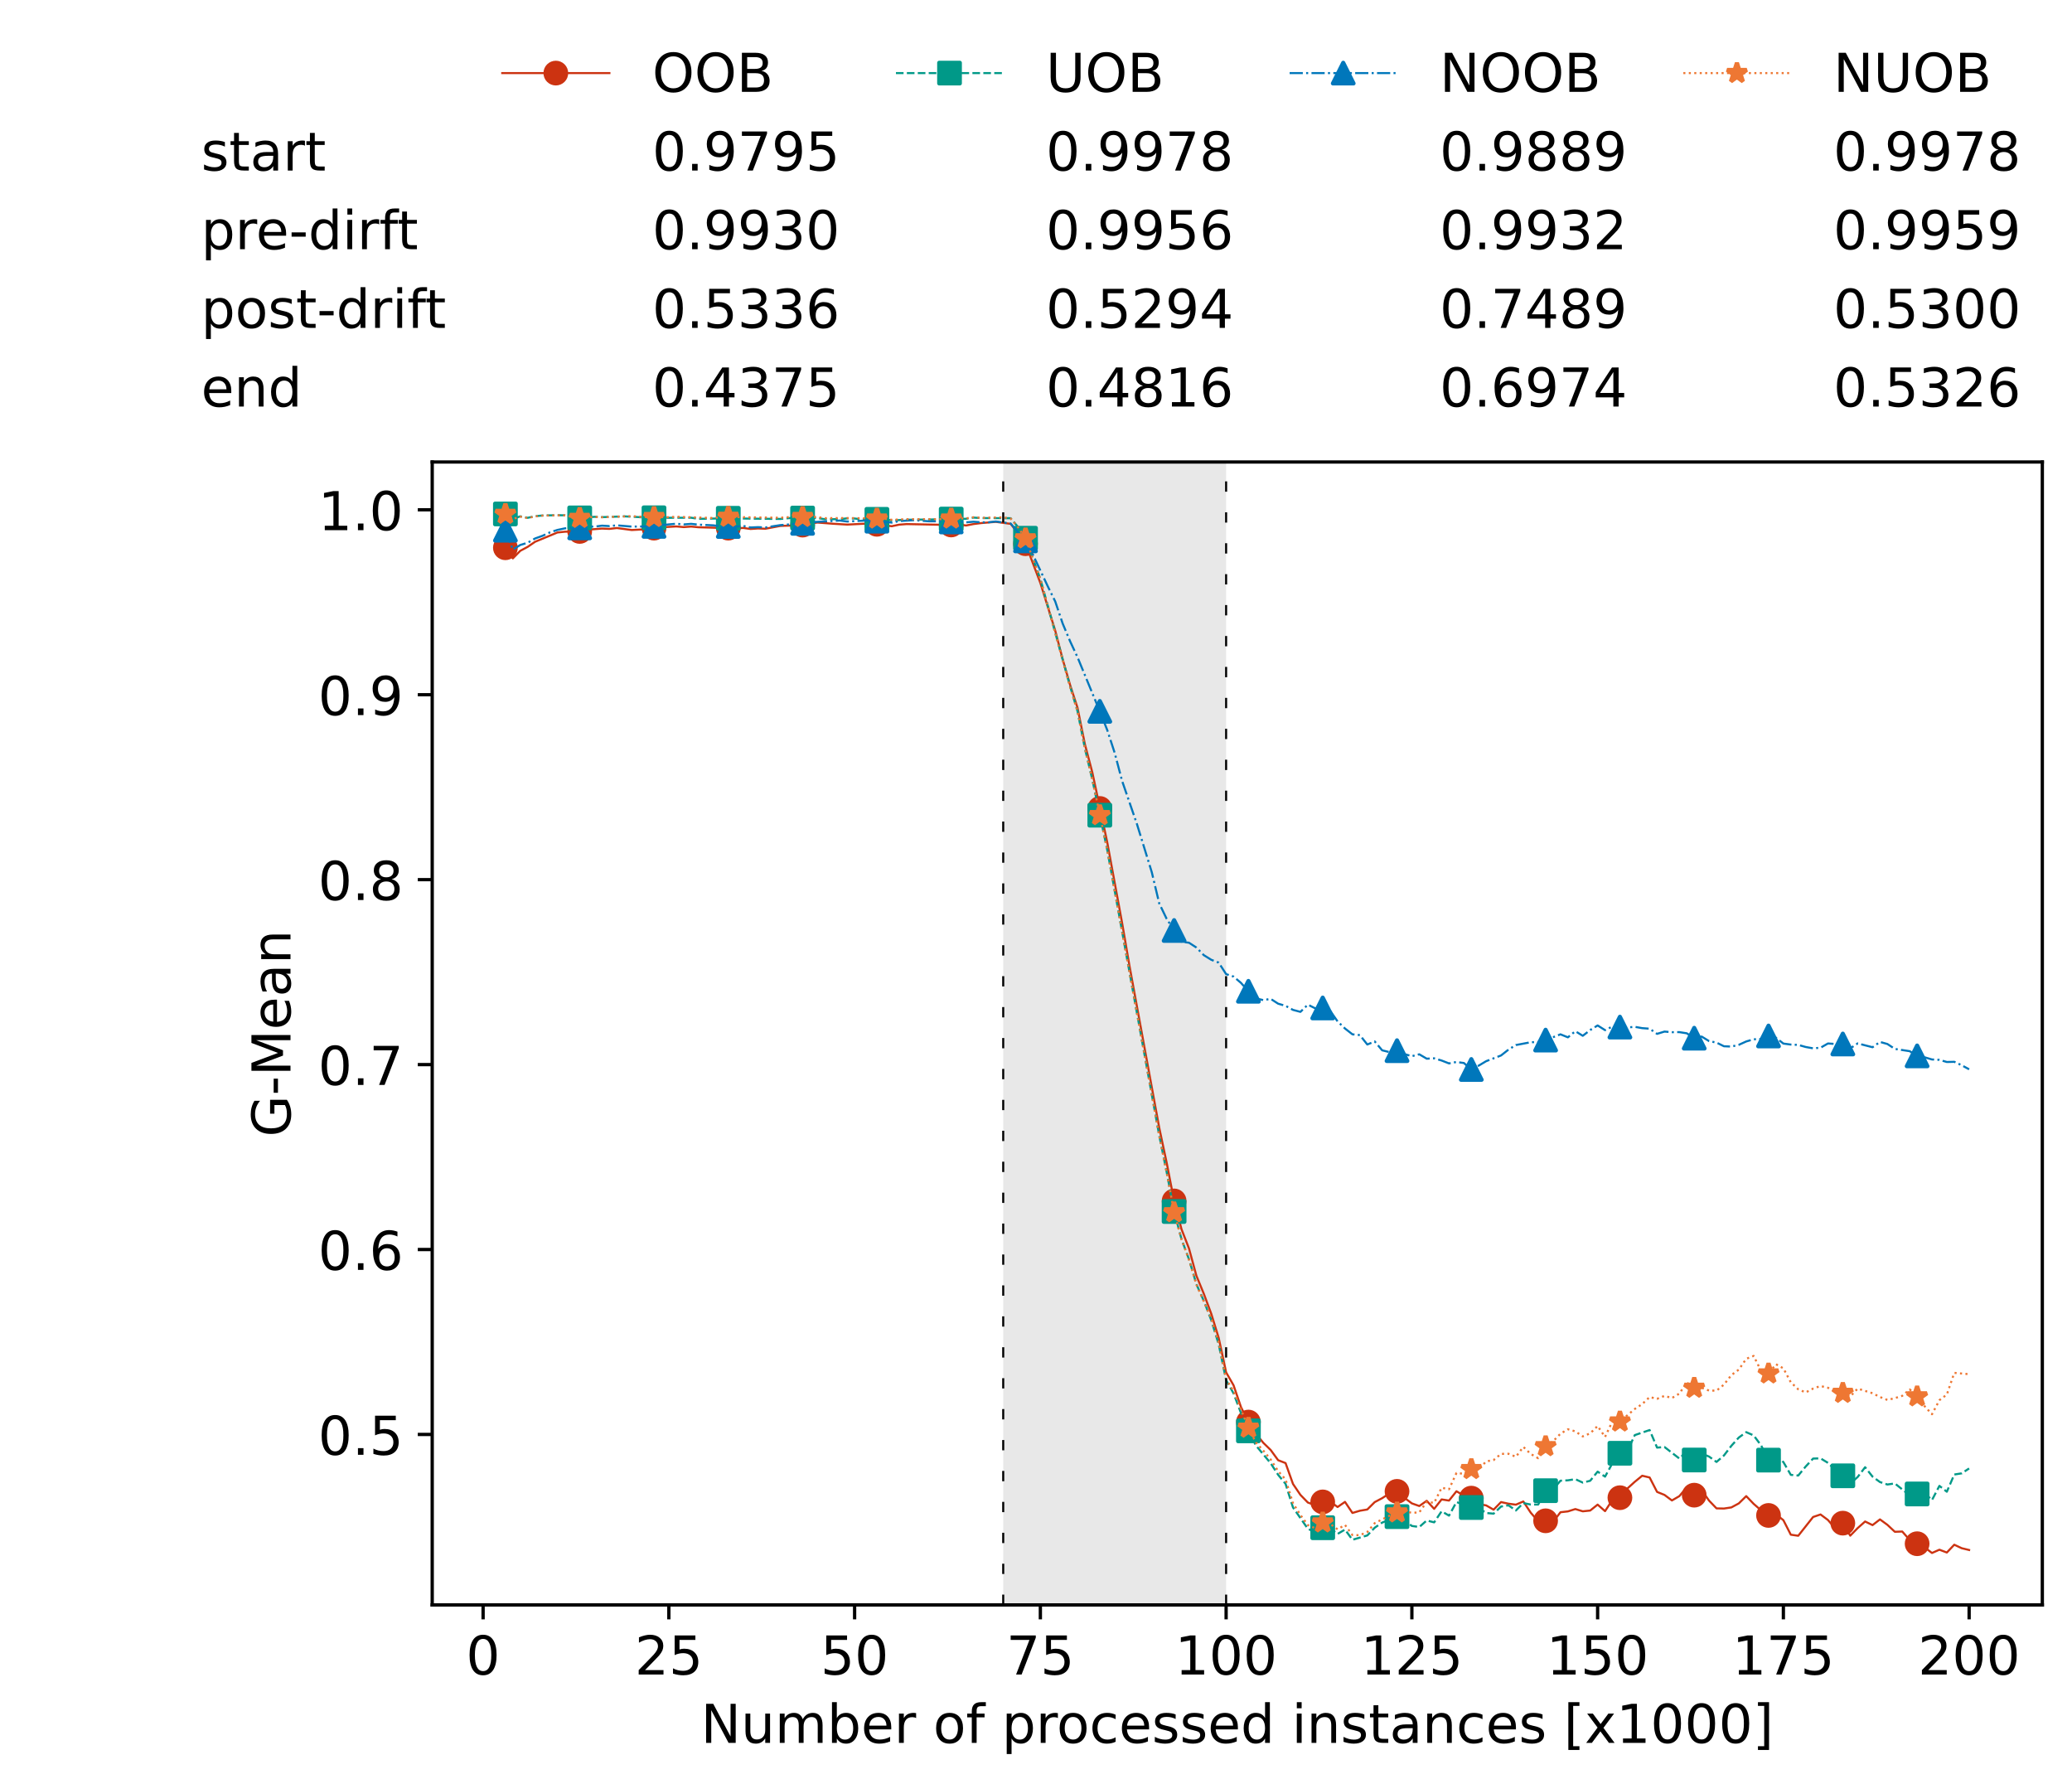 <?xml version="1.0" encoding="utf-8" standalone="no"?>
<!DOCTYPE svg PUBLIC "-//W3C//DTD SVG 1.1//EN"
  "http://www.w3.org/Graphics/SVG/1.1/DTD/svg11.dtd">
<!-- Created with matplotlib (https://matplotlib.org/) -->
<svg height="432.615pt" version="1.1" viewBox="0 0 502.65 432.615" width="502.65pt" xmlns="http://www.w3.org/2000/svg" xmlns:xlink="http://www.w3.org/1999/xlink">
 <defs>
  <style type="text/css">*{stroke-linecap:butt;stroke-linejoin:round;}</style>
 </defs>
 <g id="figure_1">
  <g id="patch_1">
   <path d="M 0 432.615 
L 502.65 432.615 
L 502.65 0 
L 0 0 
z
" style="fill:#ffffff;"/>
  </g>
  <g id="axes_1">
   <g id="patch_2">
    <path d="M 104.85 389.252 
L 495.45 389.252 
L 495.45 112.052 
L 104.85 112.052 
z
" style="fill:#ffffff;"/>
   </g>
   <g id="patch_3">
    <path clip-path="url(#p14f8a70a49)" d="M 297.446 389.252 
L 297.446 112.052 
L 243.372 112.052 
L 243.372 389.252 
z
" style="fill:#d3d3d3;opacity:0.5;"/>
   </g>
   <g id="matplotlib.axis_1">
    <g id="xtick_1">
     <g id="line2d_1">
      <defs>
       <path d="M 0 0 
L 0 3.5 
" id="m436e6739ca" style="stroke:#000000;stroke-width:0.8;"/>
      </defs>
      <g>
       <use style="stroke:#000000;stroke-width:0.8;" x="117.197" xlink:href="#m436e6739ca" y="389.252"/>
      </g>
     </g>
     <g id="text_1">
      <!-- 0 -->
      <g transform="translate(113.061 406.13)scale(0.13 -0.13)">
       <defs>
        <path d="M 31.781 66.406 
Q 24.172 66.406 20.328 58.906 
Q 16.5 51.422 16.5 36.375 
Q 16.5 21.391 20.328 13.891 
Q 24.172 6.391 31.781 6.391 
Q 39.453 6.391 43.281 13.891 
Q 47.125 21.391 47.125 36.375 
Q 47.125 51.422 43.281 58.906 
Q 39.453 66.406 31.781 66.406 
z
M 31.781 74.219 
Q 44.047 74.219 50.516 64.516 
Q 56.984 54.828 56.984 36.375 
Q 56.984 17.969 50.516 8.266 
Q 44.047 -1.422 31.781 -1.422 
Q 19.531 -1.422 13.062 8.266 
Q 6.594 17.969 6.594 36.375 
Q 6.594 54.828 13.062 64.516 
Q 19.531 74.219 31.781 74.219 
z
" id="DejaVuSans-48"/>
       </defs>
       <use xlink:href="#DejaVuSans-48"/>
      </g>
     </g>
    </g>
    <g id="xtick_2">
     <g id="line2d_2">
      <g>
       <use style="stroke:#000000;stroke-width:0.8;" x="162.259" xlink:href="#m436e6739ca" y="389.252"/>
      </g>
     </g>
     <g id="text_2">
      <!-- 25 -->
      <g transform="translate(153.988 406.13)scale(0.13 -0.13)">
       <defs>
        <path d="M 19.188 8.297 
L 53.609 8.297 
L 53.609 0 
L 7.328 0 
L 7.328 8.297 
Q 12.938 14.109 22.625 23.891 
Q 32.328 33.688 34.812 36.531 
Q 39.547 41.844 41.422 45.531 
Q 43.312 49.219 43.312 52.781 
Q 43.312 58.594 39.234 62.25 
Q 35.156 65.922 28.609 65.922 
Q 23.969 65.922 18.812 64.312 
Q 13.672 62.703 7.812 59.422 
L 7.812 69.391 
Q 13.766 71.781 18.938 73 
Q 24.125 74.219 28.422 74.219 
Q 39.75 74.219 46.484 68.547 
Q 53.219 62.891 53.219 53.422 
Q 53.219 48.922 51.531 44.891 
Q 49.859 40.875 45.406 35.406 
Q 44.188 33.984 37.641 27.219 
Q 31.109 20.453 19.188 8.297 
z
" id="DejaVuSans-50"/>
        <path d="M 10.797 72.906 
L 49.516 72.906 
L 49.516 64.594 
L 19.828 64.594 
L 19.828 46.734 
Q 21.969 47.469 24.109 47.828 
Q 26.266 48.188 28.422 48.188 
Q 40.625 48.188 47.75 41.5 
Q 54.891 34.812 54.891 23.391 
Q 54.891 11.625 47.562 5.094 
Q 40.234 -1.422 26.906 -1.422 
Q 22.312 -1.422 17.547 -0.641 
Q 12.797 0.141 7.719 1.703 
L 7.719 11.625 
Q 12.109 9.234 16.797 8.062 
Q 21.484 6.891 26.703 6.891 
Q 35.156 6.891 40.078 11.328 
Q 45.016 15.766 45.016 23.391 
Q 45.016 31 40.078 35.438 
Q 35.156 39.891 26.703 39.891 
Q 22.75 39.891 18.812 39.016 
Q 14.891 38.141 10.797 36.281 
z
" id="DejaVuSans-53"/>
       </defs>
       <use xlink:href="#DejaVuSans-50"/>
       <use x="63.623" xlink:href="#DejaVuSans-53"/>
      </g>
     </g>
    </g>
    <g id="xtick_3">
     <g id="line2d_3">
      <g>
       <use style="stroke:#000000;stroke-width:0.8;" x="207.322" xlink:href="#m436e6739ca" y="389.252"/>
      </g>
     </g>
     <g id="text_3">
      <!-- 50 -->
      <g transform="translate(199.05 406.13)scale(0.13 -0.13)">
       <use xlink:href="#DejaVuSans-53"/>
       <use x="63.623" xlink:href="#DejaVuSans-48"/>
      </g>
     </g>
    </g>
    <g id="xtick_4">
     <g id="line2d_4">
      <g>
       <use style="stroke:#000000;stroke-width:0.8;" x="252.384" xlink:href="#m436e6739ca" y="389.252"/>
      </g>
     </g>
     <g id="text_4">
      <!-- 75 -->
      <g transform="translate(244.113 406.13)scale(0.13 -0.13)">
       <defs>
        <path d="M 8.203 72.906 
L 55.078 72.906 
L 55.078 68.703 
L 28.609 0 
L 18.312 0 
L 43.219 64.594 
L 8.203 64.594 
z
" id="DejaVuSans-55"/>
       </defs>
       <use xlink:href="#DejaVuSans-55"/>
       <use x="63.623" xlink:href="#DejaVuSans-53"/>
      </g>
     </g>
    </g>
    <g id="xtick_5">
     <g id="line2d_5">
      <g>
       <use style="stroke:#000000;stroke-width:0.8;" x="297.446" xlink:href="#m436e6739ca" y="389.252"/>
      </g>
     </g>
     <g id="text_5">
      <!-- 100 -->
      <g transform="translate(285.039 406.13)scale(0.13 -0.13)">
       <defs>
        <path d="M 12.406 8.297 
L 28.516 8.297 
L 28.516 63.922 
L 10.984 60.406 
L 10.984 69.391 
L 28.422 72.906 
L 38.281 72.906 
L 38.281 8.297 
L 54.391 8.297 
L 54.391 0 
L 12.406 0 
z
" id="DejaVuSans-49"/>
       </defs>
       <use xlink:href="#DejaVuSans-49"/>
       <use x="63.623" xlink:href="#DejaVuSans-48"/>
       <use x="127.246" xlink:href="#DejaVuSans-48"/>
      </g>
     </g>
    </g>
    <g id="xtick_6">
     <g id="line2d_6">
      <g>
       <use style="stroke:#000000;stroke-width:0.8;" x="342.509" xlink:href="#m436e6739ca" y="389.252"/>
      </g>
     </g>
     <g id="text_6">
      <!-- 125 -->
      <g transform="translate(330.102 406.13)scale(0.13 -0.13)">
       <use xlink:href="#DejaVuSans-49"/>
       <use x="63.623" xlink:href="#DejaVuSans-50"/>
       <use x="127.246" xlink:href="#DejaVuSans-53"/>
      </g>
     </g>
    </g>
    <g id="xtick_7">
     <g id="line2d_7">
      <g>
       <use style="stroke:#000000;stroke-width:0.8;" x="387.571" xlink:href="#m436e6739ca" y="389.252"/>
      </g>
     </g>
     <g id="text_7">
      <!-- 150 -->
      <g transform="translate(375.164 406.13)scale(0.13 -0.13)">
       <use xlink:href="#DejaVuSans-49"/>
       <use x="63.623" xlink:href="#DejaVuSans-53"/>
       <use x="127.246" xlink:href="#DejaVuSans-48"/>
      </g>
     </g>
    </g>
    <g id="xtick_8">
     <g id="line2d_8">
      <g>
       <use style="stroke:#000000;stroke-width:0.8;" x="432.633" xlink:href="#m436e6739ca" y="389.252"/>
      </g>
     </g>
     <g id="text_8">
      <!-- 175 -->
      <g transform="translate(420.226 406.13)scale(0.13 -0.13)">
       <use xlink:href="#DejaVuSans-49"/>
       <use x="63.623" xlink:href="#DejaVuSans-55"/>
       <use x="127.246" xlink:href="#DejaVuSans-53"/>
      </g>
     </g>
    </g>
    <g id="xtick_9">
     <g id="line2d_9">
      <g>
       <use style="stroke:#000000;stroke-width:0.8;" x="477.695" xlink:href="#m436e6739ca" y="389.252"/>
      </g>
     </g>
     <g id="text_9">
      <!-- 200 -->
      <g transform="translate(465.289 406.13)scale(0.13 -0.13)">
       <use xlink:href="#DejaVuSans-50"/>
       <use x="63.623" xlink:href="#DejaVuSans-48"/>
       <use x="127.246" xlink:href="#DejaVuSans-48"/>
      </g>
     </g>
    </g>
    <g id="text_10">
     <!-- Number of processed instances [x1000] -->
     <g transform="translate(170.025 422.711)scale(0.13 -0.13)">
      <defs>
       <path d="M 9.812 72.906 
L 23.094 72.906 
L 55.422 11.922 
L 55.422 72.906 
L 64.984 72.906 
L 64.984 0 
L 51.703 0 
L 19.391 60.984 
L 19.391 0 
L 9.812 0 
z
" id="DejaVuSans-78"/>
       <path d="M 8.5 21.578 
L 8.5 54.688 
L 17.484 54.688 
L 17.484 21.922 
Q 17.484 14.156 20.5 10.266 
Q 23.531 6.391 29.594 6.391 
Q 36.859 6.391 41.078 11.031 
Q 45.312 15.672 45.312 23.688 
L 45.312 54.688 
L 54.297 54.688 
L 54.297 0 
L 45.312 0 
L 45.312 8.406 
Q 42.047 3.422 37.719 1 
Q 33.406 -1.422 27.688 -1.422 
Q 18.266 -1.422 13.375 4.438 
Q 8.5 10.297 8.5 21.578 
z
M 31.109 56 
z
" id="DejaVuSans-117"/>
       <path d="M 52 44.188 
Q 55.375 50.25 60.062 53.125 
Q 64.75 56 71.094 56 
Q 79.641 56 84.281 50.016 
Q 88.922 44.047 88.922 33.016 
L 88.922 0 
L 79.891 0 
L 79.891 32.719 
Q 79.891 40.578 77.094 44.375 
Q 74.312 48.188 68.609 48.188 
Q 61.625 48.188 57.562 43.547 
Q 53.516 38.922 53.516 30.906 
L 53.516 0 
L 44.484 0 
L 44.484 32.719 
Q 44.484 40.625 41.703 44.406 
Q 38.922 48.188 33.109 48.188 
Q 26.219 48.188 22.156 43.531 
Q 18.109 38.875 18.109 30.906 
L 18.109 0 
L 9.078 0 
L 9.078 54.688 
L 18.109 54.688 
L 18.109 46.188 
Q 21.188 51.219 25.484 53.609 
Q 29.781 56 35.688 56 
Q 41.656 56 45.828 52.969 
Q 50 49.953 52 44.188 
z
" id="DejaVuSans-109"/>
       <path d="M 48.688 27.297 
Q 48.688 37.203 44.609 42.844 
Q 40.531 48.484 33.406 48.484 
Q 26.266 48.484 22.188 42.844 
Q 18.109 37.203 18.109 27.297 
Q 18.109 17.391 22.188 11.75 
Q 26.266 6.109 33.406 6.109 
Q 40.531 6.109 44.609 11.75 
Q 48.688 17.391 48.688 27.297 
z
M 18.109 46.391 
Q 20.953 51.266 25.266 53.625 
Q 29.594 56 35.594 56 
Q 45.562 56 51.781 48.094 
Q 58.016 40.188 58.016 27.297 
Q 58.016 14.406 51.781 6.484 
Q 45.562 -1.422 35.594 -1.422 
Q 29.594 -1.422 25.266 0.953 
Q 20.953 3.328 18.109 8.203 
L 18.109 0 
L 9.078 0 
L 9.078 75.984 
L 18.109 75.984 
z
" id="DejaVuSans-98"/>
       <path d="M 56.203 29.594 
L 56.203 25.203 
L 14.891 25.203 
Q 15.484 15.922 20.484 11.062 
Q 25.484 6.203 34.422 6.203 
Q 39.594 6.203 44.453 7.469 
Q 49.312 8.734 54.109 11.281 
L 54.109 2.781 
Q 49.266 0.734 44.188 -0.344 
Q 39.109 -1.422 33.891 -1.422 
Q 20.797 -1.422 13.156 6.188 
Q 5.516 13.812 5.516 26.812 
Q 5.516 40.234 12.766 48.109 
Q 20.016 56 32.328 56 
Q 43.359 56 49.781 48.891 
Q 56.203 41.797 56.203 29.594 
z
M 47.219 32.234 
Q 47.125 39.594 43.094 43.984 
Q 39.062 48.391 32.422 48.391 
Q 24.906 48.391 20.391 44.141 
Q 15.875 39.891 15.188 32.172 
z
" id="DejaVuSans-101"/>
       <path d="M 41.109 46.297 
Q 39.594 47.172 37.812 47.578 
Q 36.031 48 33.891 48 
Q 26.266 48 22.188 43.047 
Q 18.109 38.094 18.109 28.812 
L 18.109 0 
L 9.078 0 
L 9.078 54.688 
L 18.109 54.688 
L 18.109 46.188 
Q 20.953 51.172 25.484 53.578 
Q 30.031 56 36.531 56 
Q 37.453 56 38.578 55.875 
Q 39.703 55.766 41.062 55.516 
z
" id="DejaVuSans-114"/>
       <path id="DejaVuSans-32"/>
       <path d="M 30.609 48.391 
Q 23.391 48.391 19.188 42.75 
Q 14.984 37.109 14.984 27.297 
Q 14.984 17.484 19.156 11.844 
Q 23.344 6.203 30.609 6.203 
Q 37.797 6.203 41.984 11.859 
Q 46.188 17.531 46.188 27.297 
Q 46.188 37.016 41.984 42.703 
Q 37.797 48.391 30.609 48.391 
z
M 30.609 56 
Q 42.328 56 49.016 48.375 
Q 55.719 40.766 55.719 27.297 
Q 55.719 13.875 49.016 6.219 
Q 42.328 -1.422 30.609 -1.422 
Q 18.844 -1.422 12.172 6.219 
Q 5.516 13.875 5.516 27.297 
Q 5.516 40.766 12.172 48.375 
Q 18.844 56 30.609 56 
z
" id="DejaVuSans-111"/>
       <path d="M 37.109 75.984 
L 37.109 68.5 
L 28.516 68.5 
Q 23.688 68.5 21.797 66.547 
Q 19.922 64.594 19.922 59.516 
L 19.922 54.688 
L 34.719 54.688 
L 34.719 47.703 
L 19.922 47.703 
L 19.922 0 
L 10.891 0 
L 10.891 47.703 
L 2.297 47.703 
L 2.297 54.688 
L 10.891 54.688 
L 10.891 58.5 
Q 10.891 67.625 15.141 71.797 
Q 19.391 75.984 28.609 75.984 
z
" id="DejaVuSans-102"/>
       <path d="M 18.109 8.203 
L 18.109 -20.797 
L 9.078 -20.797 
L 9.078 54.688 
L 18.109 54.688 
L 18.109 46.391 
Q 20.953 51.266 25.266 53.625 
Q 29.594 56 35.594 56 
Q 45.562 56 51.781 48.094 
Q 58.016 40.188 58.016 27.297 
Q 58.016 14.406 51.781 6.484 
Q 45.562 -1.422 35.594 -1.422 
Q 29.594 -1.422 25.266 0.953 
Q 20.953 3.328 18.109 8.203 
z
M 48.688 27.297 
Q 48.688 37.203 44.609 42.844 
Q 40.531 48.484 33.406 48.484 
Q 26.266 48.484 22.188 42.844 
Q 18.109 37.203 18.109 27.297 
Q 18.109 17.391 22.188 11.75 
Q 26.266 6.109 33.406 6.109 
Q 40.531 6.109 44.609 11.75 
Q 48.688 17.391 48.688 27.297 
z
" id="DejaVuSans-112"/>
       <path d="M 48.781 52.594 
L 48.781 44.188 
Q 44.969 46.297 41.141 47.344 
Q 37.312 48.391 33.406 48.391 
Q 24.656 48.391 19.812 42.844 
Q 14.984 37.312 14.984 27.297 
Q 14.984 17.281 19.812 11.734 
Q 24.656 6.203 33.406 6.203 
Q 37.312 6.203 41.141 7.25 
Q 44.969 8.297 48.781 10.406 
L 48.781 2.094 
Q 45.016 0.344 40.984 -0.531 
Q 36.969 -1.422 32.422 -1.422 
Q 20.062 -1.422 12.781 6.344 
Q 5.516 14.109 5.516 27.297 
Q 5.516 40.672 12.859 48.328 
Q 20.219 56 33.016 56 
Q 37.156 56 41.109 55.141 
Q 45.062 54.297 48.781 52.594 
z
" id="DejaVuSans-99"/>
       <path d="M 44.281 53.078 
L 44.281 44.578 
Q 40.484 46.531 36.375 47.5 
Q 32.281 48.484 27.875 48.484 
Q 21.188 48.484 17.844 46.438 
Q 14.5 44.391 14.5 40.281 
Q 14.5 37.156 16.891 35.375 
Q 19.281 33.594 26.516 31.984 
L 29.594 31.297 
Q 39.156 29.25 43.188 25.516 
Q 47.219 21.781 47.219 15.094 
Q 47.219 7.469 41.188 3.016 
Q 35.156 -1.422 24.609 -1.422 
Q 20.219 -1.422 15.453 -0.562 
Q 10.688 0.297 5.422 2 
L 5.422 11.281 
Q 10.406 8.688 15.234 7.391 
Q 20.062 6.109 24.812 6.109 
Q 31.156 6.109 34.562 8.281 
Q 37.984 10.453 37.984 14.406 
Q 37.984 18.062 35.516 20.016 
Q 33.062 21.969 24.703 23.781 
L 21.578 24.516 
Q 13.234 26.266 9.516 29.906 
Q 5.812 33.547 5.812 39.891 
Q 5.812 47.609 11.281 51.797 
Q 16.75 56 26.812 56 
Q 31.781 56 36.172 55.266 
Q 40.578 54.547 44.281 53.078 
z
" id="DejaVuSans-115"/>
       <path d="M 45.406 46.391 
L 45.406 75.984 
L 54.391 75.984 
L 54.391 0 
L 45.406 0 
L 45.406 8.203 
Q 42.578 3.328 38.25 0.953 
Q 33.938 -1.422 27.875 -1.422 
Q 17.969 -1.422 11.734 6.484 
Q 5.516 14.406 5.516 27.297 
Q 5.516 40.188 11.734 48.094 
Q 17.969 56 27.875 56 
Q 33.938 56 38.25 53.625 
Q 42.578 51.266 45.406 46.391 
z
M 14.797 27.297 
Q 14.797 17.391 18.875 11.75 
Q 22.953 6.109 30.078 6.109 
Q 37.203 6.109 41.297 11.75 
Q 45.406 17.391 45.406 27.297 
Q 45.406 37.203 41.297 42.844 
Q 37.203 48.484 30.078 48.484 
Q 22.953 48.484 18.875 42.844 
Q 14.797 37.203 14.797 27.297 
z
" id="DejaVuSans-100"/>
       <path d="M 9.422 54.688 
L 18.406 54.688 
L 18.406 0 
L 9.422 0 
z
M 9.422 75.984 
L 18.406 75.984 
L 18.406 64.594 
L 9.422 64.594 
z
" id="DejaVuSans-105"/>
       <path d="M 54.891 33.016 
L 54.891 0 
L 45.906 0 
L 45.906 32.719 
Q 45.906 40.484 42.875 44.328 
Q 39.844 48.188 33.797 48.188 
Q 26.516 48.188 22.312 43.547 
Q 18.109 38.922 18.109 30.906 
L 18.109 0 
L 9.078 0 
L 9.078 54.688 
L 18.109 54.688 
L 18.109 46.188 
Q 21.344 51.125 25.703 53.562 
Q 30.078 56 35.797 56 
Q 45.219 56 50.047 50.172 
Q 54.891 44.344 54.891 33.016 
z
" id="DejaVuSans-110"/>
       <path d="M 18.312 70.219 
L 18.312 54.688 
L 36.812 54.688 
L 36.812 47.703 
L 18.312 47.703 
L 18.312 18.016 
Q 18.312 11.328 20.141 9.422 
Q 21.969 7.516 27.594 7.516 
L 36.812 7.516 
L 36.812 0 
L 27.594 0 
Q 17.188 0 13.234 3.875 
Q 9.281 7.766 9.281 18.016 
L 9.281 47.703 
L 2.688 47.703 
L 2.688 54.688 
L 9.281 54.688 
L 9.281 70.219 
z
" id="DejaVuSans-116"/>
       <path d="M 34.281 27.484 
Q 23.391 27.484 19.188 25 
Q 14.984 22.516 14.984 16.5 
Q 14.984 11.719 18.141 8.906 
Q 21.297 6.109 26.703 6.109 
Q 34.188 6.109 38.703 11.406 
Q 43.219 16.703 43.219 25.484 
L 43.219 27.484 
z
M 52.203 31.203 
L 52.203 0 
L 43.219 0 
L 43.219 8.297 
Q 40.141 3.328 35.547 0.953 
Q 30.953 -1.422 24.312 -1.422 
Q 15.922 -1.422 10.953 3.297 
Q 6 8.016 6 15.922 
Q 6 25.141 12.172 29.828 
Q 18.359 34.516 30.609 34.516 
L 43.219 34.516 
L 43.219 35.406 
Q 43.219 41.609 39.141 45 
Q 35.062 48.391 27.688 48.391 
Q 23 48.391 18.547 47.266 
Q 14.109 46.141 10.016 43.891 
L 10.016 52.203 
Q 14.938 54.109 19.578 55.047 
Q 24.219 56 28.609 56 
Q 40.484 56 46.344 49.844 
Q 52.203 43.703 52.203 31.203 
z
" id="DejaVuSans-97"/>
       <path d="M 8.594 75.984 
L 29.297 75.984 
L 29.297 69 
L 17.578 69 
L 17.578 -6.203 
L 29.297 -6.203 
L 29.297 -13.188 
L 8.594 -13.188 
z
" id="DejaVuSans-91"/>
       <path d="M 54.891 54.688 
L 35.109 28.078 
L 55.906 0 
L 45.312 0 
L 29.391 21.484 
L 13.484 0 
L 2.875 0 
L 24.125 28.609 
L 4.688 54.688 
L 15.281 54.688 
L 29.781 35.203 
L 44.281 54.688 
z
" id="DejaVuSans-120"/>
       <path d="M 30.422 75.984 
L 30.422 -13.188 
L 9.719 -13.188 
L 9.719 -6.203 
L 21.391 -6.203 
L 21.391 69 
L 9.719 69 
L 9.719 75.984 
z
" id="DejaVuSans-93"/>
      </defs>
      <use xlink:href="#DejaVuSans-78"/>
      <use x="74.805" xlink:href="#DejaVuSans-117"/>
      <use x="138.184" xlink:href="#DejaVuSans-109"/>
      <use x="235.596" xlink:href="#DejaVuSans-98"/>
      <use x="299.072" xlink:href="#DejaVuSans-101"/>
      <use x="360.596" xlink:href="#DejaVuSans-114"/>
      <use x="401.709" xlink:href="#DejaVuSans-32"/>
      <use x="433.496" xlink:href="#DejaVuSans-111"/>
      <use x="494.678" xlink:href="#DejaVuSans-102"/>
      <use x="529.883" xlink:href="#DejaVuSans-32"/>
      <use x="561.67" xlink:href="#DejaVuSans-112"/>
      <use x="625.146" xlink:href="#DejaVuSans-114"/>
      <use x="664.01" xlink:href="#DejaVuSans-111"/>
      <use x="725.191" xlink:href="#DejaVuSans-99"/>
      <use x="780.172" xlink:href="#DejaVuSans-101"/>
      <use x="841.695" xlink:href="#DejaVuSans-115"/>
      <use x="893.795" xlink:href="#DejaVuSans-115"/>
      <use x="945.895" xlink:href="#DejaVuSans-101"/>
      <use x="1007.418" xlink:href="#DejaVuSans-100"/>
      <use x="1070.895" xlink:href="#DejaVuSans-32"/>
      <use x="1102.682" xlink:href="#DejaVuSans-105"/>
      <use x="1130.465" xlink:href="#DejaVuSans-110"/>
      <use x="1193.844" xlink:href="#DejaVuSans-115"/>
      <use x="1245.943" xlink:href="#DejaVuSans-116"/>
      <use x="1285.152" xlink:href="#DejaVuSans-97"/>
      <use x="1346.432" xlink:href="#DejaVuSans-110"/>
      <use x="1409.811" xlink:href="#DejaVuSans-99"/>
      <use x="1464.791" xlink:href="#DejaVuSans-101"/>
      <use x="1526.314" xlink:href="#DejaVuSans-115"/>
      <use x="1578.414" xlink:href="#DejaVuSans-32"/>
      <use x="1610.201" xlink:href="#DejaVuSans-91"/>
      <use x="1649.215" xlink:href="#DejaVuSans-120"/>
      <use x="1708.395" xlink:href="#DejaVuSans-49"/>
      <use x="1772.018" xlink:href="#DejaVuSans-48"/>
      <use x="1835.641" xlink:href="#DejaVuSans-48"/>
      <use x="1899.264" xlink:href="#DejaVuSans-48"/>
      <use x="1962.887" xlink:href="#DejaVuSans-93"/>
     </g>
    </g>
   </g>
   <g id="matplotlib.axis_2">
    <g id="ytick_1">
     <g id="line2d_10">
      <defs>
       <path d="M 0 0 
L -3.5 0 
" id="m6fe0bbc922" style="stroke:#000000;stroke-width:0.8;"/>
      </defs>
      <g>
       <use style="stroke:#000000;stroke-width:0.8;" x="104.85" xlink:href="#m6fe0bbc922" y="347.899"/>
      </g>
     </g>
     <g id="text_11">
      <!-- 0.5 -->
      <g transform="translate(77.176 352.838)scale(0.13 -0.13)">
       <defs>
        <path d="M 10.688 12.406 
L 21 12.406 
L 21 0 
L 10.688 0 
z
" id="DejaVuSans-46"/>
       </defs>
       <use xlink:href="#DejaVuSans-48"/>
       <use x="63.623" xlink:href="#DejaVuSans-46"/>
       <use x="95.41" xlink:href="#DejaVuSans-53"/>
      </g>
     </g>
    </g>
    <g id="ytick_2">
     <g id="line2d_11">
      <g>
       <use style="stroke:#000000;stroke-width:0.8;" x="104.85" xlink:href="#m6fe0bbc922" y="303.048"/>
      </g>
     </g>
     <g id="text_12">
      <!-- 0.6 -->
      <g transform="translate(77.176 307.987)scale(0.13 -0.13)">
       <defs>
        <path d="M 33.016 40.375 
Q 26.375 40.375 22.484 35.828 
Q 18.609 31.297 18.609 23.391 
Q 18.609 15.531 22.484 10.953 
Q 26.375 6.391 33.016 6.391 
Q 39.656 6.391 43.531 10.953 
Q 47.406 15.531 47.406 23.391 
Q 47.406 31.297 43.531 35.828 
Q 39.656 40.375 33.016 40.375 
z
M 52.594 71.297 
L 52.594 62.312 
Q 48.875 64.062 45.094 64.984 
Q 41.312 65.922 37.594 65.922 
Q 27.828 65.922 22.672 59.328 
Q 17.531 52.734 16.797 39.406 
Q 19.672 43.656 24.016 45.922 
Q 28.375 48.188 33.594 48.188 
Q 44.578 48.188 50.953 41.516 
Q 57.328 34.859 57.328 23.391 
Q 57.328 12.156 50.688 5.359 
Q 44.047 -1.422 33.016 -1.422 
Q 20.359 -1.422 13.672 8.266 
Q 6.984 17.969 6.984 36.375 
Q 6.984 53.656 15.188 63.938 
Q 23.391 74.219 37.203 74.219 
Q 40.922 74.219 44.703 73.484 
Q 48.484 72.75 52.594 71.297 
z
" id="DejaVuSans-54"/>
       </defs>
       <use xlink:href="#DejaVuSans-48"/>
       <use x="63.623" xlink:href="#DejaVuSans-46"/>
       <use x="95.41" xlink:href="#DejaVuSans-54"/>
      </g>
     </g>
    </g>
    <g id="ytick_3">
     <g id="line2d_12">
      <g>
       <use style="stroke:#000000;stroke-width:0.8;" x="104.85" xlink:href="#m6fe0bbc922" y="258.198"/>
      </g>
     </g>
     <g id="text_13">
      <!-- 0.7 -->
      <g transform="translate(77.176 263.137)scale(0.13 -0.13)">
       <use xlink:href="#DejaVuSans-48"/>
       <use x="63.623" xlink:href="#DejaVuSans-46"/>
       <use x="95.41" xlink:href="#DejaVuSans-55"/>
      </g>
     </g>
    </g>
    <g id="ytick_4">
     <g id="line2d_13">
      <g>
       <use style="stroke:#000000;stroke-width:0.8;" x="104.85" xlink:href="#m6fe0bbc922" y="213.347"/>
      </g>
     </g>
     <g id="text_14">
      <!-- 0.8 -->
      <g transform="translate(77.176 218.286)scale(0.13 -0.13)">
       <defs>
        <path d="M 31.781 34.625 
Q 24.75 34.625 20.719 30.859 
Q 16.703 27.094 16.703 20.516 
Q 16.703 13.922 20.719 10.156 
Q 24.75 6.391 31.781 6.391 
Q 38.812 6.391 42.859 10.172 
Q 46.922 13.969 46.922 20.516 
Q 46.922 27.094 42.891 30.859 
Q 38.875 34.625 31.781 34.625 
z
M 21.922 38.812 
Q 15.578 40.375 12.031 44.719 
Q 8.5 49.078 8.5 55.328 
Q 8.5 64.062 14.719 69.141 
Q 20.953 74.219 31.781 74.219 
Q 42.672 74.219 48.875 69.141 
Q 55.078 64.062 55.078 55.328 
Q 55.078 49.078 51.531 44.719 
Q 48 40.375 41.703 38.812 
Q 48.828 37.156 52.797 32.312 
Q 56.781 27.484 56.781 20.516 
Q 56.781 9.906 50.312 4.234 
Q 43.844 -1.422 31.781 -1.422 
Q 19.734 -1.422 13.25 4.234 
Q 6.781 9.906 6.781 20.516 
Q 6.781 27.484 10.781 32.312 
Q 14.797 37.156 21.922 38.812 
z
M 18.312 54.391 
Q 18.312 48.734 21.844 45.562 
Q 25.391 42.391 31.781 42.391 
Q 38.141 42.391 41.719 45.562 
Q 45.312 48.734 45.312 54.391 
Q 45.312 60.062 41.719 63.234 
Q 38.141 66.406 31.781 66.406 
Q 25.391 66.406 21.844 63.234 
Q 18.312 60.062 18.312 54.391 
z
" id="DejaVuSans-56"/>
       </defs>
       <use xlink:href="#DejaVuSans-48"/>
       <use x="63.623" xlink:href="#DejaVuSans-46"/>
       <use x="95.41" xlink:href="#DejaVuSans-56"/>
      </g>
     </g>
    </g>
    <g id="ytick_5">
     <g id="line2d_14">
      <g>
       <use style="stroke:#000000;stroke-width:0.8;" x="104.85" xlink:href="#m6fe0bbc922" y="168.497"/>
      </g>
     </g>
     <g id="text_15">
      <!-- 0.9 -->
      <g transform="translate(77.176 173.436)scale(0.13 -0.13)">
       <defs>
        <path d="M 10.984 1.516 
L 10.984 10.5 
Q 14.703 8.734 18.5 7.812 
Q 22.312 6.891 25.984 6.891 
Q 35.75 6.891 40.891 13.453 
Q 46.047 20.016 46.781 33.406 
Q 43.953 29.203 39.594 26.953 
Q 35.25 24.703 29.984 24.703 
Q 19.047 24.703 12.672 31.312 
Q 6.297 37.938 6.297 49.422 
Q 6.297 60.641 12.938 67.422 
Q 19.578 74.219 30.609 74.219 
Q 43.266 74.219 49.922 64.516 
Q 56.594 54.828 56.594 36.375 
Q 56.594 19.141 48.406 8.859 
Q 40.234 -1.422 26.422 -1.422 
Q 22.703 -1.422 18.891 -0.688 
Q 15.094 0.047 10.984 1.516 
z
M 30.609 32.422 
Q 37.25 32.422 41.125 36.953 
Q 45.016 41.5 45.016 49.422 
Q 45.016 57.281 41.125 61.844 
Q 37.25 66.406 30.609 66.406 
Q 23.969 66.406 20.094 61.844 
Q 16.219 57.281 16.219 49.422 
Q 16.219 41.5 20.094 36.953 
Q 23.969 32.422 30.609 32.422 
z
" id="DejaVuSans-57"/>
       </defs>
       <use xlink:href="#DejaVuSans-48"/>
       <use x="63.623" xlink:href="#DejaVuSans-46"/>
       <use x="95.41" xlink:href="#DejaVuSans-57"/>
      </g>
     </g>
    </g>
    <g id="ytick_6">
     <g id="line2d_15">
      <g>
       <use style="stroke:#000000;stroke-width:0.8;" x="104.85" xlink:href="#m6fe0bbc922" y="123.646"/>
      </g>
     </g>
     <g id="text_16">
      <!-- 1.0 -->
      <g transform="translate(77.176 128.585)scale(0.13 -0.13)">
       <use xlink:href="#DejaVuSans-49"/>
       <use x="63.623" xlink:href="#DejaVuSans-46"/>
       <use x="95.41" xlink:href="#DejaVuSans-48"/>
      </g>
     </g>
    </g>
    <g id="text_17">
     <!-- G-Mean -->
     <g transform="translate(70.472 275.744)rotate(-90)scale(0.13 -0.13)">
      <defs>
       <path d="M 59.516 10.406 
L 59.516 29.984 
L 43.406 29.984 
L 43.406 38.094 
L 69.281 38.094 
L 69.281 6.781 
Q 63.578 2.734 56.688 0.656 
Q 49.812 -1.422 42 -1.422 
Q 24.906 -1.422 15.25 8.562 
Q 5.609 18.562 5.609 36.375 
Q 5.609 54.25 15.25 64.234 
Q 24.906 74.219 42 74.219 
Q 49.125 74.219 55.547 72.453 
Q 61.969 70.703 67.391 67.281 
L 67.391 56.781 
Q 61.922 61.422 55.766 63.766 
Q 49.609 66.109 42.828 66.109 
Q 29.438 66.109 22.719 58.641 
Q 16.016 51.172 16.016 36.375 
Q 16.016 21.625 22.719 14.156 
Q 29.438 6.688 42.828 6.688 
Q 48.047 6.688 52.141 7.594 
Q 56.25 8.5 59.516 10.406 
z
" id="DejaVuSans-71"/>
       <path d="M 4.891 31.391 
L 31.203 31.391 
L 31.203 23.391 
L 4.891 23.391 
z
" id="DejaVuSans-45"/>
       <path d="M 9.812 72.906 
L 24.516 72.906 
L 43.109 23.297 
L 61.812 72.906 
L 76.516 72.906 
L 76.516 0 
L 66.891 0 
L 66.891 64.016 
L 48.094 14.016 
L 38.188 14.016 
L 19.391 64.016 
L 19.391 0 
L 9.812 0 
z
" id="DejaVuSans-77"/>
      </defs>
      <use xlink:href="#DejaVuSans-71"/>
      <use x="77.49" xlink:href="#DejaVuSans-45"/>
      <use x="113.574" xlink:href="#DejaVuSans-77"/>
      <use x="199.854" xlink:href="#DejaVuSans-101"/>
      <use x="261.377" xlink:href="#DejaVuSans-97"/>
      <use x="322.656" xlink:href="#DejaVuSans-110"/>
     </g>
    </g>
   </g>
   <g id="line2d_16"/>
   <g id="line2d_17"/>
   <g id="line2d_18"/>
   <g id="line2d_19"/>
   <g id="line2d_20"/>
   <g id="line2d_21">
    <path clip-path="url(#p14f8a70a49)" d="M 122.605 132.849 
L 124.407 135.429 
L 126.21 133.592 
L 128.012 132.631 
L 129.815 131.394 
L 135.222 129.149 
L 137.024 128.96 
L 140.629 128.89 
L 142.432 128.474 
L 146.037 128.198 
L 147.839 128.274 
L 149.642 128.064 
L 153.247 128.545 
L 156.852 128.355 
L 160.457 127.884 
L 164.062 127.682 
L 165.864 127.839 
L 167.667 127.711 
L 169.469 127.879 
L 178.482 128.141 
L 180.284 128.044 
L 182.087 128.293 
L 183.889 128.174 
L 185.692 128.235 
L 189.297 127.557 
L 192.902 127.424 
L 194.704 127.357 
L 196.507 126.971 
L 198.309 126.734 
L 201.914 127.016 
L 205.519 127.232 
L 210.927 126.956 
L 216.334 127.629 
L 218.137 127.248 
L 219.939 127.108 
L 230.754 127.325 
L 232.557 127.196 
L 234.359 127.451 
L 236.162 127.101 
L 237.964 126.871 
L 241.569 126.57 
L 245.174 127.055 
L 246.976 129.365 
L 248.779 131.866 
L 252.384 141.396 
L 255.989 152.944 
L 257.791 159.876 
L 259.594 166.115 
L 261.396 171.654 
L 263.199 180.549 
L 265.001 187.388 
L 268.606 204.285 
L 272.211 223.831 
L 274.014 234.322 
L 281.224 273.54 
L 283.026 282.009 
L 284.829 291.266 
L 286.631 298.147 
L 288.434 302.784 
L 290.236 309.41 
L 292.039 313.795 
L 293.841 318.625 
L 295.644 324.49 
L 297.446 332.844 
L 299.249 335.981 
L 301.051 341.262 
L 302.854 344.899 
L 304.656 347.711 
L 306.459 349.923 
L 308.261 351.68 
L 310.064 354.148 
L 311.866 354.846 
L 313.669 359.908 
L 315.471 362.559 
L 317.274 364.415 
L 319.076 365.053 
L 320.879 364.263 
L 322.681 364.163 
L 324.484 365.501 
L 326.286 364.257 
L 328.089 366.943 
L 329.891 366.409 
L 331.694 366.103 
L 333.496 364.313 
L 335.299 363.359 
L 337.101 362.193 
L 338.904 361.705 
L 340.706 363.27 
L 342.509 364.622 
L 344.311 365.261 
L 346.114 363.997 
L 347.916 365.949 
L 349.719 363.66 
L 351.521 363.941 
L 353.324 361.682 
L 355.126 362.729 
L 356.928 363.348 
L 358.731 364.791 
L 360.533 365.113 
L 362.336 366.147 
L 364.138 364.305 
L 365.941 364.695 
L 367.743 364.935 
L 369.546 364.159 
L 371.348 366.883 
L 373.151 368.962 
L 374.953 368.848 
L 376.756 369.12 
L 378.558 366.769 
L 380.361 366.563 
L 382.163 365.999 
L 383.966 366.544 
L 385.768 366.359 
L 387.571 364.921 
L 389.373 366.504 
L 391.176 363.76 
L 392.978 363.244 
L 394.781 361.02 
L 396.583 359.388 
L 398.386 357.915 
L 400.188 358.341 
L 401.991 361.838 
L 403.793 362.568 
L 405.596 363.913 
L 407.398 362.864 
L 409.201 360.708 
L 411.003 362.629 
L 412.806 361.412 
L 414.608 363.958 
L 416.411 365.833 
L 418.213 365.871 
L 420.016 365.598 
L 421.818 364.626 
L 423.621 362.862 
L 425.423 364.738 
L 427.226 366.305 
L 429.028 367.545 
L 430.831 367.274 
L 432.633 368.696 
L 434.436 372.217 
L 436.238 372.476 
L 439.843 367.922 
L 441.646 367.309 
L 443.448 368.654 
L 445.251 370.747 
L 447.053 369.415 
L 448.856 372.45 
L 450.658 370.612 
L 452.461 369.015 
L 454.263 369.892 
L 456.066 368.505 
L 457.868 369.824 
L 459.671 371.51 
L 461.473 371.447 
L 463.276 373.498 
L 466.881 375.271 
L 468.683 376.652 
L 470.485 375.858 
L 472.288 376.54 
L 474.09 374.645 
L 475.893 375.493 
L 477.695 375.928 
L 477.695 375.928 
" style="fill:none;stroke:#cc3311;stroke-linecap:square;stroke-width:0.5;"/>
    <defs>
     <path d="M 0 2.5 
C 0.663 2.5 1.299 2.237 1.768 1.768 
C 2.237 1.299 2.5 0.663 2.5 0 
C 2.5 -0.663 2.237 -1.299 1.768 -1.768 
C 1.299 -2.237 0.663 -2.5 0 -2.5 
C -0.663 -2.5 -1.299 -2.237 -1.768 -1.768 
C -2.237 -1.299 -2.5 -0.663 -2.5 0 
C -2.5 0.663 -2.237 1.299 -1.768 1.768 
C -1.299 2.237 -0.663 2.5 0 2.5 
z
" id="m391dbaf024" style="stroke:#cc3311;"/>
    </defs>
    <g clip-path="url(#p14f8a70a49)">
     <use style="fill:#cc3311;stroke:#cc3311;" x="122.605" xlink:href="#m391dbaf024" y="132.849"/>
     <use style="fill:#cc3311;stroke:#cc3311;" x="140.629" xlink:href="#m391dbaf024" y="128.89"/>
     <use style="fill:#cc3311;stroke:#cc3311;" x="158.654" xlink:href="#m391dbaf024" y="128.089"/>
     <use style="fill:#cc3311;stroke:#cc3311;" x="176.679" xlink:href="#m391dbaf024" y="128.09"/>
     <use style="fill:#cc3311;stroke:#cc3311;" x="194.704" xlink:href="#m391dbaf024" y="127.357"/>
     <use style="fill:#cc3311;stroke:#cc3311;" x="212.729" xlink:href="#m391dbaf024" y="127.156"/>
     <use style="fill:#cc3311;stroke:#cc3311;" x="230.754" xlink:href="#m391dbaf024" y="127.325"/>
     <use style="fill:#cc3311;stroke:#cc3311;" x="248.779" xlink:href="#m391dbaf024" y="131.866"/>
     <use style="fill:#cc3311;stroke:#cc3311;" x="266.804" xlink:href="#m391dbaf024" y="196.081"/>
     <use style="fill:#cc3311;stroke:#cc3311;" x="284.829" xlink:href="#m391dbaf024" y="291.266"/>
     <use style="fill:#cc3311;stroke:#cc3311;" x="302.854" xlink:href="#m391dbaf024" y="344.899"/>
     <use style="fill:#cc3311;stroke:#cc3311;" x="320.879" xlink:href="#m391dbaf024" y="364.263"/>
     <use style="fill:#cc3311;stroke:#cc3311;" x="338.904" xlink:href="#m391dbaf024" y="361.705"/>
     <use style="fill:#cc3311;stroke:#cc3311;" x="356.928" xlink:href="#m391dbaf024" y="363.348"/>
     <use style="fill:#cc3311;stroke:#cc3311;" x="374.953" xlink:href="#m391dbaf024" y="368.848"/>
     <use style="fill:#cc3311;stroke:#cc3311;" x="392.978" xlink:href="#m391dbaf024" y="363.244"/>
     <use style="fill:#cc3311;stroke:#cc3311;" x="411.003" xlink:href="#m391dbaf024" y="362.629"/>
     <use style="fill:#cc3311;stroke:#cc3311;" x="429.028" xlink:href="#m391dbaf024" y="367.545"/>
     <use style="fill:#cc3311;stroke:#cc3311;" x="447.053" xlink:href="#m391dbaf024" y="369.415"/>
     <use style="fill:#cc3311;stroke:#cc3311;" x="465.078" xlink:href="#m391dbaf024" y="374.406"/>
    </g>
   </g>
   <g id="line2d_22"/>
   <g id="line2d_23"/>
   <g id="line2d_24"/>
   <g id="line2d_25"/>
   <g id="line2d_26">
    <path clip-path="url(#p14f8a70a49)" d="M 122.605 124.652 
L 124.407 125.885 
L 126.21 125.223 
L 128.012 125.586 
L 129.815 125.198 
L 131.617 125.021 
L 135.222 124.957 
L 137.024 124.978 
L 138.827 125.373 
L 140.629 125.609 
L 144.234 125.345 
L 146.037 125.43 
L 151.444 125.234 
L 155.049 125.421 
L 156.852 125.599 
L 167.667 125.566 
L 169.469 125.84 
L 176.679 125.702 
L 182.087 125.787 
L 189.297 125.863 
L 192.902 125.528 
L 194.704 125.642 
L 196.507 125.549 
L 198.309 125.655 
L 200.112 125.927 
L 203.717 125.915 
L 205.519 125.716 
L 207.322 125.754 
L 209.124 125.979 
L 210.927 125.839 
L 212.729 125.957 
L 214.532 125.944 
L 216.334 126.214 
L 219.939 126.059 
L 227.149 125.975 
L 234.359 125.82 
L 236.162 125.536 
L 237.964 125.652 
L 245.174 125.679 
L 246.976 127.826 
L 248.779 130.542 
L 252.384 140.417 
L 259.594 166.449 
L 261.396 172.486 
L 263.199 181.581 
L 265.001 189.135 
L 268.606 206.118 
L 281.224 275.411 
L 283.026 284.295 
L 284.829 293.826 
L 286.631 300.56 
L 288.434 305.404 
L 290.236 311.45 
L 292.039 315.519 
L 293.841 320.198 
L 295.644 326.048 
L 297.446 334.732 
L 299.249 337.939 
L 301.051 342.713 
L 302.854 347.032 
L 304.656 350.555 
L 308.261 354.895 
L 310.064 357.69 
L 311.866 359.886 
L 313.669 365.605 
L 317.274 370.786 
L 319.076 371.61 
L 320.879 370.528 
L 322.681 370.647 
L 324.484 372.029 
L 326.286 370.972 
L 328.089 373.443 
L 331.694 372.396 
L 333.496 370.518 
L 335.299 369.282 
L 338.904 367.836 
L 340.706 368.748 
L 342.509 370.099 
L 344.311 370.349 
L 346.114 368.762 
L 347.916 369.222 
L 349.719 366.534 
L 351.521 367.593 
L 353.324 364.292 
L 356.928 365.622 
L 358.731 365.754 
L 360.533 366.953 
L 362.336 367.114 
L 364.138 365.392 
L 365.941 365.092 
L 367.743 366.347 
L 369.546 364.543 
L 371.348 364.906 
L 373.151 364.9 
L 374.953 361.539 
L 376.756 361.264 
L 378.558 359.12 
L 380.361 359.027 
L 382.163 358.749 
L 383.966 359.582 
L 385.768 359.136 
L 387.571 356.92 
L 389.373 358.134 
L 391.176 354.854 
L 392.978 352.463 
L 394.781 351.977 
L 396.583 348.063 
L 400.188 346.836 
L 401.991 351.095 
L 403.793 350.949 
L 407.398 353.742 
L 409.201 351.977 
L 411.003 354.098 
L 412.806 352.538 
L 414.608 353.271 
L 416.411 354.571 
L 418.213 353.005 
L 420.016 350.658 
L 421.818 348.658 
L 423.621 347.346 
L 425.423 348.14 
L 427.226 350.552 
L 429.028 354.126 
L 430.831 353.134 
L 432.633 354.603 
L 434.436 357.701 
L 436.238 357.865 
L 438.041 355.684 
L 439.843 353.753 
L 441.646 353.7 
L 443.448 354.79 
L 445.251 356.536 
L 447.053 357.932 
L 448.856 359.837 
L 450.658 358.217 
L 452.461 355.853 
L 454.263 358.134 
L 456.066 359.45 
L 457.868 360.044 
L 459.671 359.782 
L 463.276 362.686 
L 466.881 362.083 
L 468.683 363.812 
L 470.485 360.377 
L 472.288 361.794 
L 474.09 357.621 
L 475.893 357.337 
L 477.695 356.148 
L 477.695 356.148 
" style="fill:none;stroke:#009988;stroke-dasharray:1.85,0.8;stroke-dashoffset:0;stroke-width:0.5;"/>
    <defs>
     <path d="M -2.5 2.5 
L 2.5 2.5 
L 2.5 -2.5 
L -2.5 -2.5 
z
" id="m9be2c54e75" style="stroke:#009988;stroke-linejoin:miter;"/>
    </defs>
    <g clip-path="url(#p14f8a70a49)">
     <use style="fill:#009988;stroke:#009988;stroke-linejoin:miter;" x="122.605" xlink:href="#m9be2c54e75" y="124.652"/>
     <use style="fill:#009988;stroke:#009988;stroke-linejoin:miter;" x="140.629" xlink:href="#m9be2c54e75" y="125.609"/>
     <use style="fill:#009988;stroke:#009988;stroke-linejoin:miter;" x="158.654" xlink:href="#m9be2c54e75" y="125.586"/>
     <use style="fill:#009988;stroke:#009988;stroke-linejoin:miter;" x="176.679" xlink:href="#m9be2c54e75" y="125.702"/>
     <use style="fill:#009988;stroke:#009988;stroke-linejoin:miter;" x="194.704" xlink:href="#m9be2c54e75" y="125.642"/>
     <use style="fill:#009988;stroke:#009988;stroke-linejoin:miter;" x="212.729" xlink:href="#m9be2c54e75" y="125.957"/>
     <use style="fill:#009988;stroke:#009988;stroke-linejoin:miter;" x="230.754" xlink:href="#m9be2c54e75" y="125.894"/>
     <use style="fill:#009988;stroke:#009988;stroke-linejoin:miter;" x="248.779" xlink:href="#m9be2c54e75" y="130.542"/>
     <use style="fill:#009988;stroke:#009988;stroke-linejoin:miter;" x="266.804" xlink:href="#m9be2c54e75" y="197.705"/>
     <use style="fill:#009988;stroke:#009988;stroke-linejoin:miter;" x="284.829" xlink:href="#m9be2c54e75" y="293.826"/>
     <use style="fill:#009988;stroke:#009988;stroke-linejoin:miter;" x="302.854" xlink:href="#m9be2c54e75" y="347.032"/>
     <use style="fill:#009988;stroke:#009988;stroke-linejoin:miter;" x="320.879" xlink:href="#m9be2c54e75" y="370.528"/>
     <use style="fill:#009988;stroke:#009988;stroke-linejoin:miter;" x="338.904" xlink:href="#m9be2c54e75" y="367.836"/>
     <use style="fill:#009988;stroke:#009988;stroke-linejoin:miter;" x="356.928" xlink:href="#m9be2c54e75" y="365.622"/>
     <use style="fill:#009988;stroke:#009988;stroke-linejoin:miter;" x="374.953" xlink:href="#m9be2c54e75" y="361.539"/>
     <use style="fill:#009988;stroke:#009988;stroke-linejoin:miter;" x="392.978" xlink:href="#m9be2c54e75" y="352.463"/>
     <use style="fill:#009988;stroke:#009988;stroke-linejoin:miter;" x="411.003" xlink:href="#m9be2c54e75" y="354.098"/>
     <use style="fill:#009988;stroke:#009988;stroke-linejoin:miter;" x="429.028" xlink:href="#m9be2c54e75" y="354.126"/>
     <use style="fill:#009988;stroke:#009988;stroke-linejoin:miter;" x="447.053" xlink:href="#m9be2c54e75" y="357.932"/>
     <use style="fill:#009988;stroke:#009988;stroke-linejoin:miter;" x="465.078" xlink:href="#m9be2c54e75" y="362.34"/>
    </g>
   </g>
   <g id="line2d_27"/>
   <g id="line2d_28"/>
   <g id="line2d_29"/>
   <g id="line2d_30"/>
   <g id="line2d_31">
    <path clip-path="url(#p14f8a70a49)" d="M 122.605 128.605 
L 124.407 133.307 
L 126.21 132.178 
L 128.012 131.633 
L 129.815 130.595 
L 131.617 129.945 
L 133.419 129.115 
L 135.222 128.525 
L 137.024 128.149 
L 138.827 127.987 
L 140.629 128.031 
L 142.432 127.687 
L 144.234 127.728 
L 146.037 127.489 
L 147.839 127.596 
L 149.642 127.413 
L 153.247 127.716 
L 158.654 127.663 
L 160.457 127.352 
L 164.062 127.025 
L 165.864 127.194 
L 167.667 127.054 
L 169.469 127.246 
L 173.074 127.416 
L 174.877 127.67 
L 178.482 127.744 
L 180.284 127.551 
L 182.087 127.932 
L 183.889 127.85 
L 185.692 127.924 
L 189.297 127.362 
L 194.704 126.922 
L 196.507 126.669 
L 203.717 126.248 
L 205.519 126.484 
L 210.927 126.207 
L 216.334 126.751 
L 218.137 126.383 
L 221.742 126.155 
L 225.347 126.429 
L 232.557 126.439 
L 234.359 126.681 
L 236.162 126.54 
L 237.964 126.668 
L 239.767 126.68 
L 241.569 126.477 
L 245.174 126.963 
L 248.779 131.183 
L 250.581 134.528 
L 254.186 142.209 
L 255.989 145.872 
L 257.791 151.221 
L 259.594 155.529 
L 261.396 159.4 
L 266.804 172.526 
L 268.606 177.055 
L 270.409 182.588 
L 272.211 189.399 
L 275.816 199.876 
L 279.421 211.57 
L 281.224 219.125 
L 283.026 222.857 
L 286.631 228.419 
L 288.434 228.64 
L 290.236 229.81 
L 292.039 231.66 
L 293.841 232.778 
L 295.644 233.466 
L 297.446 236.259 
L 299.249 236.854 
L 301.051 238.383 
L 302.854 240.419 
L 304.656 242.134 
L 306.459 242.558 
L 308.261 242.26 
L 310.064 243.429 
L 311.866 243.949 
L 313.669 244.932 
L 315.471 245.411 
L 317.274 243.663 
L 319.076 244.563 
L 320.879 244.462 
L 322.681 245.144 
L 324.484 247.723 
L 326.286 249.451 
L 328.089 250.859 
L 329.891 251.044 
L 331.694 253.329 
L 333.496 252.589 
L 335.299 254.735 
L 337.101 255.182 
L 338.904 254.819 
L 340.706 255.661 
L 342.509 256.156 
L 344.311 255.707 
L 346.114 256.768 
L 347.916 256.678 
L 349.719 257.212 
L 351.521 257.913 
L 353.324 257.566 
L 355.126 257.815 
L 356.928 259.379 
L 358.731 258.446 
L 360.533 257.369 
L 364.138 255.989 
L 365.941 254.568 
L 367.743 253.458 
L 371.348 252.776 
L 373.151 252.737 
L 374.953 252.258 
L 378.558 250.861 
L 380.361 251.59 
L 382.163 250.097 
L 383.966 251.215 
L 385.768 249.82 
L 387.571 248.707 
L 389.373 249.843 
L 391.176 248.96 
L 394.781 249.2 
L 396.583 249.041 
L 398.386 249.36 
L 400.188 249.492 
L 401.991 250.745 
L 403.793 250.192 
L 405.596 250.341 
L 407.398 250.326 
L 409.201 250.613 
L 411.003 251.797 
L 412.806 251.398 
L 414.608 252.508 
L 416.411 252.861 
L 418.213 253.751 
L 420.016 253.827 
L 421.818 253.406 
L 423.621 252.589 
L 425.423 252.066 
L 427.226 252.001 
L 429.028 251.259 
L 430.831 251.689 
L 432.633 253.1 
L 434.436 253.343 
L 436.238 253.424 
L 438.041 253.929 
L 439.843 254.255 
L 441.646 254.112 
L 443.448 253.078 
L 445.251 253.199 
L 447.053 253.201 
L 448.856 254.271 
L 450.658 253.061 
L 454.263 253.991 
L 456.066 252.7 
L 457.868 253.207 
L 459.671 254.396 
L 463.276 254.947 
L 465.078 256.086 
L 466.881 256.425 
L 468.683 256.956 
L 470.485 257.048 
L 472.288 257.57 
L 474.09 257.524 
L 475.893 258.363 
L 477.695 259.342 
L 477.695 259.342 
" style="fill:none;stroke:#0077bb;stroke-dasharray:3.2,0.8,0.5,0.8;stroke-dashoffset:0;stroke-width:0.5;"/>
    <defs>
     <path d="M 0 -2.5 
L -2.5 2.5 
L 2.5 2.5 
z
" id="m660ef3f03d" style="stroke:#0077bb;stroke-linejoin:miter;"/>
    </defs>
    <g clip-path="url(#p14f8a70a49)">
     <use style="fill:#0077bb;stroke:#0077bb;stroke-linejoin:miter;" x="122.605" xlink:href="#m660ef3f03d" y="128.605"/>
     <use style="fill:#0077bb;stroke:#0077bb;stroke-linejoin:miter;" x="140.629" xlink:href="#m660ef3f03d" y="128.031"/>
     <use style="fill:#0077bb;stroke:#0077bb;stroke-linejoin:miter;" x="158.654" xlink:href="#m660ef3f03d" y="127.663"/>
     <use style="fill:#0077bb;stroke:#0077bb;stroke-linejoin:miter;" x="176.679" xlink:href="#m660ef3f03d" y="127.693"/>
     <use style="fill:#0077bb;stroke:#0077bb;stroke-linejoin:miter;" x="194.704" xlink:href="#m660ef3f03d" y="126.922"/>
     <use style="fill:#0077bb;stroke:#0077bb;stroke-linejoin:miter;" x="212.729" xlink:href="#m660ef3f03d" y="126.407"/>
     <use style="fill:#0077bb;stroke:#0077bb;stroke-linejoin:miter;" x="230.754" xlink:href="#m660ef3f03d" y="126.592"/>
     <use style="fill:#0077bb;stroke:#0077bb;stroke-linejoin:miter;" x="248.779" xlink:href="#m660ef3f03d" y="131.183"/>
     <use style="fill:#0077bb;stroke:#0077bb;stroke-linejoin:miter;" x="266.804" xlink:href="#m660ef3f03d" y="172.526"/>
     <use style="fill:#0077bb;stroke:#0077bb;stroke-linejoin:miter;" x="284.829" xlink:href="#m660ef3f03d" y="225.675"/>
     <use style="fill:#0077bb;stroke:#0077bb;stroke-linejoin:miter;" x="302.854" xlink:href="#m660ef3f03d" y="240.419"/>
     <use style="fill:#0077bb;stroke:#0077bb;stroke-linejoin:miter;" x="320.879" xlink:href="#m660ef3f03d" y="244.462"/>
     <use style="fill:#0077bb;stroke:#0077bb;stroke-linejoin:miter;" x="338.904" xlink:href="#m660ef3f03d" y="254.819"/>
     <use style="fill:#0077bb;stroke:#0077bb;stroke-linejoin:miter;" x="356.928" xlink:href="#m660ef3f03d" y="259.379"/>
     <use style="fill:#0077bb;stroke:#0077bb;stroke-linejoin:miter;" x="374.953" xlink:href="#m660ef3f03d" y="252.258"/>
     <use style="fill:#0077bb;stroke:#0077bb;stroke-linejoin:miter;" x="392.978" xlink:href="#m660ef3f03d" y="249.106"/>
     <use style="fill:#0077bb;stroke:#0077bb;stroke-linejoin:miter;" x="411.003" xlink:href="#m660ef3f03d" y="251.797"/>
     <use style="fill:#0077bb;stroke:#0077bb;stroke-linejoin:miter;" x="429.028" xlink:href="#m660ef3f03d" y="251.259"/>
     <use style="fill:#0077bb;stroke:#0077bb;stroke-linejoin:miter;" x="447.053" xlink:href="#m660ef3f03d" y="253.201"/>
     <use style="fill:#0077bb;stroke:#0077bb;stroke-linejoin:miter;" x="465.078" xlink:href="#m660ef3f03d" y="256.086"/>
    </g>
   </g>
   <g id="line2d_32"/>
   <g id="line2d_33"/>
   <g id="line2d_34"/>
   <g id="line2d_35"/>
   <g id="line2d_36">
    <path clip-path="url(#p14f8a70a49)" d="M 122.605 124.652 
L 124.407 125.885 
L 126.21 125.306 
L 128.012 125.649 
L 129.815 125.248 
L 131.617 125.063 
L 135.222 124.989 
L 137.024 125.005 
L 138.827 125.398 
L 140.629 125.632 
L 144.234 125.365 
L 146.037 125.448 
L 153.247 125.187 
L 156.852 125.409 
L 162.259 125.428 
L 164.062 125.339 
L 173.074 125.638 
L 174.877 125.435 
L 176.679 125.364 
L 182.087 125.474 
L 189.297 125.573 
L 192.902 125.321 
L 194.704 125.41 
L 196.507 125.305 
L 198.309 125.423 
L 200.112 125.67 
L 205.519 125.64 
L 209.124 125.69 
L 210.927 125.679 
L 212.729 125.797 
L 214.532 125.796 
L 216.334 126.066 
L 219.939 125.923 
L 228.952 125.919 
L 232.557 125.743 
L 234.359 125.72 
L 236.162 125.449 
L 237.964 125.59 
L 243.372 125.483 
L 245.174 125.755 
L 246.976 127.89 
L 248.779 130.593 
L 252.384 140.462 
L 259.594 166.615 
L 261.396 172.503 
L 263.199 181.598 
L 265.001 189.066 
L 268.606 206.132 
L 281.224 275.45 
L 283.026 284.402 
L 284.829 294.046 
L 286.631 300.619 
L 288.434 305.499 
L 290.236 311.569 
L 293.841 319.78 
L 295.644 325.649 
L 297.446 334.461 
L 299.249 337.409 
L 302.854 346.298 
L 304.656 349.837 
L 306.459 351.81 
L 308.261 353.982 
L 310.064 356.792 
L 311.866 358.812 
L 313.669 364.574 
L 315.471 367.426 
L 317.274 369.88 
L 319.076 370.647 
L 320.879 369.277 
L 322.681 369.587 
L 324.484 370.913 
L 326.286 369.842 
L 328.089 372.303 
L 329.891 372.338 
L 331.694 371.563 
L 333.496 369.419 
L 337.101 367.597 
L 338.904 366.836 
L 340.706 366.498 
L 342.509 366.919 
L 344.311 366.795 
L 346.114 364.245 
L 347.916 364.504 
L 349.719 360.827 
L 351.521 361.194 
L 353.324 357.258 
L 355.126 357.442 
L 356.928 356.326 
L 358.731 356.333 
L 360.533 354.438 
L 362.336 354.112 
L 364.138 352.613 
L 365.941 352.589 
L 367.743 353.323 
L 369.546 350.919 
L 371.348 352.637 
L 373.151 353.669 
L 374.953 350.779 
L 376.756 349.572 
L 378.558 347.719 
L 380.361 346.644 
L 382.163 347.154 
L 383.966 348.38 
L 385.768 347.632 
L 387.571 345.855 
L 389.373 348.512 
L 391.176 344.684 
L 392.978 344.795 
L 396.583 341.722 
L 398.386 340.539 
L 400.188 338.823 
L 401.991 339.263 
L 403.793 338.552 
L 405.596 339.066 
L 407.398 337.997 
L 409.201 335.311 
L 411.003 336.618 
L 412.806 336.593 
L 414.608 337.263 
L 416.411 337.279 
L 418.213 335.823 
L 420.016 333.514 
L 421.818 332.179 
L 423.621 329.557 
L 425.423 328.858 
L 427.226 332.497 
L 429.028 333.138 
L 430.831 330.867 
L 432.633 331.872 
L 434.436 335.259 
L 436.238 336.951 
L 438.041 337.714 
L 439.843 336.779 
L 441.646 336.158 
L 443.448 336.584 
L 445.251 337.593 
L 447.053 337.848 
L 448.856 338.681 
L 450.658 336.779 
L 454.263 337.907 
L 456.066 338.826 
L 457.868 339.536 
L 459.671 339.099 
L 461.473 338.534 
L 463.276 336.976 
L 465.078 338.694 
L 466.881 341.037 
L 468.683 342.998 
L 470.485 339.59 
L 472.288 338.225 
L 474.09 332.964 
L 477.695 333.287 
L 477.695 333.287 
" style="fill:none;stroke:#ee7733;stroke-dasharray:0.5,0.825;stroke-dashoffset:0;stroke-width:0.5;"/>
    <defs>
     <path d="M 0 -2.5 
L -0.561 -0.773 
L -2.378 -0.773 
L -0.908 0.295 
L -1.469 2.023 
L -0 0.955 
L 1.469 2.023 
L 0.908 0.295 
L 2.378 -0.773 
L 0.561 -0.773 
z
" id="m01429dd393" style="stroke:#ee7733;stroke-linejoin:bevel;"/>
    </defs>
    <g clip-path="url(#p14f8a70a49)">
     <use style="fill:#ee7733;stroke:#ee7733;stroke-linejoin:bevel;" x="122.605" xlink:href="#m01429dd393" y="124.652"/>
     <use style="fill:#ee7733;stroke:#ee7733;stroke-linejoin:bevel;" x="140.629" xlink:href="#m01429dd393" y="125.632"/>
     <use style="fill:#ee7733;stroke:#ee7733;stroke-linejoin:bevel;" x="158.654" xlink:href="#m01429dd393" y="125.42"/>
     <use style="fill:#ee7733;stroke:#ee7733;stroke-linejoin:bevel;" x="176.679" xlink:href="#m01429dd393" y="125.364"/>
     <use style="fill:#ee7733;stroke:#ee7733;stroke-linejoin:bevel;" x="194.704" xlink:href="#m01429dd393" y="125.41"/>
     <use style="fill:#ee7733;stroke:#ee7733;stroke-linejoin:bevel;" x="212.729" xlink:href="#m01429dd393" y="125.797"/>
     <use style="fill:#ee7733;stroke:#ee7733;stroke-linejoin:bevel;" x="230.754" xlink:href="#m01429dd393" y="125.794"/>
     <use style="fill:#ee7733;stroke:#ee7733;stroke-linejoin:bevel;" x="248.779" xlink:href="#m01429dd393" y="130.593"/>
     <use style="fill:#ee7733;stroke:#ee7733;stroke-linejoin:bevel;" x="266.804" xlink:href="#m01429dd393" y="197.724"/>
     <use style="fill:#ee7733;stroke:#ee7733;stroke-linejoin:bevel;" x="284.829" xlink:href="#m01429dd393" y="294.046"/>
     <use style="fill:#ee7733;stroke:#ee7733;stroke-linejoin:bevel;" x="302.854" xlink:href="#m01429dd393" y="346.298"/>
     <use style="fill:#ee7733;stroke:#ee7733;stroke-linejoin:bevel;" x="320.879" xlink:href="#m01429dd393" y="369.277"/>
     <use style="fill:#ee7733;stroke:#ee7733;stroke-linejoin:bevel;" x="338.904" xlink:href="#m01429dd393" y="366.836"/>
     <use style="fill:#ee7733;stroke:#ee7733;stroke-linejoin:bevel;" x="356.928" xlink:href="#m01429dd393" y="356.326"/>
     <use style="fill:#ee7733;stroke:#ee7733;stroke-linejoin:bevel;" x="374.953" xlink:href="#m01429dd393" y="350.779"/>
     <use style="fill:#ee7733;stroke:#ee7733;stroke-linejoin:bevel;" x="392.978" xlink:href="#m01429dd393" y="344.795"/>
     <use style="fill:#ee7733;stroke:#ee7733;stroke-linejoin:bevel;" x="411.003" xlink:href="#m01429dd393" y="336.618"/>
     <use style="fill:#ee7733;stroke:#ee7733;stroke-linejoin:bevel;" x="429.028" xlink:href="#m01429dd393" y="333.138"/>
     <use style="fill:#ee7733;stroke:#ee7733;stroke-linejoin:bevel;" x="447.053" xlink:href="#m01429dd393" y="337.848"/>
     <use style="fill:#ee7733;stroke:#ee7733;stroke-linejoin:bevel;" x="465.078" xlink:href="#m01429dd393" y="338.694"/>
    </g>
   </g>
   <g id="line2d_37"/>
   <g id="line2d_38"/>
   <g id="line2d_39"/>
   <g id="line2d_40"/>
   <g id="line2d_41">
    <path clip-path="url(#p14f8a70a49)" d="M 243.372 389.252 
L 243.372 112.052 
" style="fill:none;stroke:#000000;stroke-dasharray:2.5,5;stroke-dashoffset:0;stroke-width:0.5;"/>
   </g>
   <g id="line2d_42">
    <path clip-path="url(#p14f8a70a49)" d="M 297.446 389.252 
L 297.446 112.052 
" style="fill:none;stroke:#000000;stroke-dasharray:2.5,5;stroke-dashoffset:0;stroke-width:0.5;"/>
   </g>
   <g id="patch_4">
    <path d="M 104.85 389.252 
L 104.85 112.052 
" style="fill:none;stroke:#000000;stroke-linecap:square;stroke-linejoin:miter;stroke-width:0.8;"/>
   </g>
   <g id="patch_5">
    <path d="M 495.45 389.252 
L 495.45 112.052 
" style="fill:none;stroke:#000000;stroke-linecap:square;stroke-linejoin:miter;stroke-width:0.8;"/>
   </g>
   <g id="patch_6">
    <path d="M 104.85 389.252 
L 495.45 389.252 
" style="fill:none;stroke:#000000;stroke-linecap:square;stroke-linejoin:miter;stroke-width:0.8;"/>
   </g>
   <g id="patch_7">
    <path d="M 104.85 112.052 
L 495.45 112.052 
" style="fill:none;stroke:#000000;stroke-linecap:square;stroke-linejoin:miter;stroke-width:0.8;"/>
   </g>
   <g id="legend_1">
    <g id="line2d_43"/>
    <g id="line2d_44"/>
    <g id="text_18">
     <!--   -->
     <g transform="translate(48.8 22.278)scale(0.13 -0.13)">
      <use xlink:href="#DejaVuSans-32"/>
     </g>
    </g>
    <g id="line2d_45"/>
    <g id="line2d_46"/>
    <g id="text_19">
     <!-- start -->
     <g transform="translate(48.8 41.36)scale(0.13 -0.13)">
      <use xlink:href="#DejaVuSans-115"/>
      <use x="52.1" xlink:href="#DejaVuSans-116"/>
      <use x="91.309" xlink:href="#DejaVuSans-97"/>
      <use x="152.588" xlink:href="#DejaVuSans-114"/>
      <use x="193.701" xlink:href="#DejaVuSans-116"/>
     </g>
    </g>
    <g id="line2d_47"/>
    <g id="line2d_48"/>
    <g id="text_20">
     <!-- pre-dirft -->
     <g transform="translate(48.8 60.441)scale(0.13 -0.13)">
      <use xlink:href="#DejaVuSans-112"/>
      <use x="63.477" xlink:href="#DejaVuSans-114"/>
      <use x="102.34" xlink:href="#DejaVuSans-101"/>
      <use x="163.863" xlink:href="#DejaVuSans-45"/>
      <use x="199.947" xlink:href="#DejaVuSans-100"/>
      <use x="263.424" xlink:href="#DejaVuSans-105"/>
      <use x="291.207" xlink:href="#DejaVuSans-114"/>
      <use x="332.32" xlink:href="#DejaVuSans-102"/>
      <use x="365.775" xlink:href="#DejaVuSans-116"/>
     </g>
    </g>
    <g id="line2d_49"/>
    <g id="line2d_50"/>
    <g id="text_21">
     <!-- post-drift -->
     <g transform="translate(48.8 79.523)scale(0.13 -0.13)">
      <use xlink:href="#DejaVuSans-112"/>
      <use x="63.477" xlink:href="#DejaVuSans-111"/>
      <use x="124.658" xlink:href="#DejaVuSans-115"/>
      <use x="176.758" xlink:href="#DejaVuSans-116"/>
      <use x="215.967" xlink:href="#DejaVuSans-45"/>
      <use x="252.051" xlink:href="#DejaVuSans-100"/>
      <use x="315.527" xlink:href="#DejaVuSans-114"/>
      <use x="356.641" xlink:href="#DejaVuSans-105"/>
      <use x="384.424" xlink:href="#DejaVuSans-102"/>
      <use x="417.879" xlink:href="#DejaVuSans-116"/>
     </g>
    </g>
    <g id="line2d_51"/>
    <g id="line2d_52"/>
    <g id="text_22">
     <!-- end -->
     <g transform="translate(48.8 98.604)scale(0.13 -0.13)">
      <use xlink:href="#DejaVuSans-101"/>
      <use x="61.523" xlink:href="#DejaVuSans-110"/>
      <use x="124.902" xlink:href="#DejaVuSans-100"/>
     </g>
    </g>
    <g id="line2d_53">
     <path d="M 121.84 17.728 
L 147.84 17.728 
" style="fill:none;stroke:#cc3311;stroke-linecap:square;stroke-width:0.5;"/>
    </g>
    <g id="line2d_54">
     <g>
      <use style="fill:#cc3311;stroke:#cc3311;" x="134.84" xlink:href="#m391dbaf024" y="17.728"/>
     </g>
    </g>
    <g id="text_23">
     <!-- OOB -->
     <g transform="translate(158.24 22.278)scale(0.13 -0.13)">
      <defs>
       <path d="M 39.406 66.219 
Q 28.656 66.219 22.328 58.203 
Q 16.016 50.203 16.016 36.375 
Q 16.016 22.609 22.328 14.594 
Q 28.656 6.594 39.406 6.594 
Q 50.141 6.594 56.422 14.594 
Q 62.703 22.609 62.703 36.375 
Q 62.703 50.203 56.422 58.203 
Q 50.141 66.219 39.406 66.219 
z
M 39.406 74.219 
Q 54.734 74.219 63.906 63.938 
Q 73.094 53.656 73.094 36.375 
Q 73.094 19.141 63.906 8.859 
Q 54.734 -1.422 39.406 -1.422 
Q 24.031 -1.422 14.812 8.828 
Q 5.609 19.094 5.609 36.375 
Q 5.609 53.656 14.812 63.938 
Q 24.031 74.219 39.406 74.219 
z
" id="DejaVuSans-79"/>
       <path d="M 19.672 34.812 
L 19.672 8.109 
L 35.5 8.109 
Q 43.453 8.109 47.281 11.406 
Q 51.125 14.703 51.125 21.484 
Q 51.125 28.328 47.281 31.562 
Q 43.453 34.812 35.5 34.812 
z
M 19.672 64.797 
L 19.672 42.828 
L 34.281 42.828 
Q 41.5 42.828 45.031 45.531 
Q 48.578 48.25 48.578 53.812 
Q 48.578 59.328 45.031 62.062 
Q 41.5 64.797 34.281 64.797 
z
M 9.812 72.906 
L 35.016 72.906 
Q 46.297 72.906 52.391 68.219 
Q 58.5 63.531 58.5 54.891 
Q 58.5 48.188 55.375 44.234 
Q 52.25 40.281 46.188 39.312 
Q 53.469 37.75 57.5 32.781 
Q 61.531 27.828 61.531 20.406 
Q 61.531 10.641 54.891 5.312 
Q 48.25 0 35.984 0 
L 9.812 0 
z
" id="DejaVuSans-66"/>
      </defs>
      <use xlink:href="#DejaVuSans-79"/>
      <use x="78.711" xlink:href="#DejaVuSans-79"/>
      <use x="157.422" xlink:href="#DejaVuSans-66"/>
     </g>
    </g>
    <g id="line2d_55"/>
    <g id="line2d_56"/>
    <g id="text_24">
     <!-- 0.9795 -->
     <g transform="translate(158.24 41.36)scale(0.13 -0.13)">
      <use xlink:href="#DejaVuSans-48"/>
      <use x="63.623" xlink:href="#DejaVuSans-46"/>
      <use x="95.41" xlink:href="#DejaVuSans-57"/>
      <use x="159.033" xlink:href="#DejaVuSans-55"/>
      <use x="222.656" xlink:href="#DejaVuSans-57"/>
      <use x="286.279" xlink:href="#DejaVuSans-53"/>
     </g>
    </g>
    <g id="line2d_57"/>
    <g id="line2d_58"/>
    <g id="text_25">
     <!-- 0.9930 -->
     <g transform="translate(158.24 60.441)scale(0.13 -0.13)">
      <defs>
       <path d="M 40.578 39.312 
Q 47.656 37.797 51.625 33 
Q 55.609 28.219 55.609 21.188 
Q 55.609 10.406 48.188 4.484 
Q 40.766 -1.422 27.094 -1.422 
Q 22.516 -1.422 17.656 -0.516 
Q 12.797 0.391 7.625 2.203 
L 7.625 11.719 
Q 11.719 9.328 16.594 8.109 
Q 21.484 6.891 26.812 6.891 
Q 36.078 6.891 40.938 10.547 
Q 45.797 14.203 45.797 21.188 
Q 45.797 27.641 41.281 31.266 
Q 36.766 34.906 28.719 34.906 
L 20.219 34.906 
L 20.219 43.016 
L 29.109 43.016 
Q 36.375 43.016 40.234 45.922 
Q 44.094 48.828 44.094 54.297 
Q 44.094 59.906 40.109 62.906 
Q 36.141 65.922 28.719 65.922 
Q 24.656 65.922 20.016 65.031 
Q 15.375 64.156 9.812 62.312 
L 9.812 71.094 
Q 15.438 72.656 20.344 73.438 
Q 25.25 74.219 29.594 74.219 
Q 40.828 74.219 47.359 69.109 
Q 53.906 64.016 53.906 55.328 
Q 53.906 49.266 50.438 45.094 
Q 46.969 40.922 40.578 39.312 
z
" id="DejaVuSans-51"/>
      </defs>
      <use xlink:href="#DejaVuSans-48"/>
      <use x="63.623" xlink:href="#DejaVuSans-46"/>
      <use x="95.41" xlink:href="#DejaVuSans-57"/>
      <use x="159.033" xlink:href="#DejaVuSans-57"/>
      <use x="222.656" xlink:href="#DejaVuSans-51"/>
      <use x="286.279" xlink:href="#DejaVuSans-48"/>
     </g>
    </g>
    <g id="line2d_59"/>
    <g id="line2d_60"/>
    <g id="text_26">
     <!-- 0.5336 -->
     <g transform="translate(158.24 79.523)scale(0.13 -0.13)">
      <use xlink:href="#DejaVuSans-48"/>
      <use x="63.623" xlink:href="#DejaVuSans-46"/>
      <use x="95.41" xlink:href="#DejaVuSans-53"/>
      <use x="159.033" xlink:href="#DejaVuSans-51"/>
      <use x="222.656" xlink:href="#DejaVuSans-51"/>
      <use x="286.279" xlink:href="#DejaVuSans-54"/>
     </g>
    </g>
    <g id="line2d_61"/>
    <g id="line2d_62"/>
    <g id="text_27">
     <!-- 0.4375 -->
     <g transform="translate(158.24 98.604)scale(0.13 -0.13)">
      <defs>
       <path d="M 37.797 64.312 
L 12.891 25.391 
L 37.797 25.391 
z
M 35.203 72.906 
L 47.609 72.906 
L 47.609 25.391 
L 58.016 25.391 
L 58.016 17.188 
L 47.609 17.188 
L 47.609 0 
L 37.797 0 
L 37.797 17.188 
L 4.891 17.188 
L 4.891 26.703 
z
" id="DejaVuSans-52"/>
      </defs>
      <use xlink:href="#DejaVuSans-48"/>
      <use x="63.623" xlink:href="#DejaVuSans-46"/>
      <use x="95.41" xlink:href="#DejaVuSans-52"/>
      <use x="159.033" xlink:href="#DejaVuSans-51"/>
      <use x="222.656" xlink:href="#DejaVuSans-55"/>
      <use x="286.279" xlink:href="#DejaVuSans-53"/>
     </g>
    </g>
    <g id="line2d_63">
     <path d="M 217.347 17.728 
L 243.347 17.728 
" style="fill:none;stroke:#009988;stroke-dasharray:1.85,0.8;stroke-dashoffset:0;stroke-width:0.5;"/>
    </g>
    <g id="line2d_64">
     <g>
      <use style="fill:#009988;stroke:#009988;stroke-linejoin:miter;" x="230.347" xlink:href="#m9be2c54e75" y="17.728"/>
     </g>
    </g>
    <g id="text_28">
     <!-- UOB -->
     <g transform="translate(253.747 22.278)scale(0.13 -0.13)">
      <defs>
       <path d="M 8.688 72.906 
L 18.609 72.906 
L 18.609 28.609 
Q 18.609 16.891 22.844 11.734 
Q 27.094 6.594 36.625 6.594 
Q 46.094 6.594 50.344 11.734 
Q 54.594 16.891 54.594 28.609 
L 54.594 72.906 
L 64.5 72.906 
L 64.5 27.391 
Q 64.5 13.141 57.438 5.859 
Q 50.391 -1.422 36.625 -1.422 
Q 22.797 -1.422 15.734 5.859 
Q 8.688 13.141 8.688 27.391 
z
" id="DejaVuSans-85"/>
      </defs>
      <use xlink:href="#DejaVuSans-85"/>
      <use x="73.193" xlink:href="#DejaVuSans-79"/>
      <use x="151.904" xlink:href="#DejaVuSans-66"/>
     </g>
    </g>
    <g id="line2d_65"/>
    <g id="line2d_66"/>
    <g id="text_29">
     <!-- 0.9978 -->
     <g transform="translate(253.747 41.36)scale(0.13 -0.13)">
      <use xlink:href="#DejaVuSans-48"/>
      <use x="63.623" xlink:href="#DejaVuSans-46"/>
      <use x="95.41" xlink:href="#DejaVuSans-57"/>
      <use x="159.033" xlink:href="#DejaVuSans-57"/>
      <use x="222.656" xlink:href="#DejaVuSans-55"/>
      <use x="286.279" xlink:href="#DejaVuSans-56"/>
     </g>
    </g>
    <g id="line2d_67"/>
    <g id="line2d_68"/>
    <g id="text_30">
     <!-- 0.9956 -->
     <g transform="translate(253.747 60.441)scale(0.13 -0.13)">
      <use xlink:href="#DejaVuSans-48"/>
      <use x="63.623" xlink:href="#DejaVuSans-46"/>
      <use x="95.41" xlink:href="#DejaVuSans-57"/>
      <use x="159.033" xlink:href="#DejaVuSans-57"/>
      <use x="222.656" xlink:href="#DejaVuSans-53"/>
      <use x="286.279" xlink:href="#DejaVuSans-54"/>
     </g>
    </g>
    <g id="line2d_69"/>
    <g id="line2d_70"/>
    <g id="text_31">
     <!-- 0.5294 -->
     <g transform="translate(253.747 79.523)scale(0.13 -0.13)">
      <use xlink:href="#DejaVuSans-48"/>
      <use x="63.623" xlink:href="#DejaVuSans-46"/>
      <use x="95.41" xlink:href="#DejaVuSans-53"/>
      <use x="159.033" xlink:href="#DejaVuSans-50"/>
      <use x="222.656" xlink:href="#DejaVuSans-57"/>
      <use x="286.279" xlink:href="#DejaVuSans-52"/>
     </g>
    </g>
    <g id="line2d_71"/>
    <g id="line2d_72"/>
    <g id="text_32">
     <!-- 0.4816 -->
     <g transform="translate(253.747 98.604)scale(0.13 -0.13)">
      <use xlink:href="#DejaVuSans-48"/>
      <use x="63.623" xlink:href="#DejaVuSans-46"/>
      <use x="95.41" xlink:href="#DejaVuSans-52"/>
      <use x="159.033" xlink:href="#DejaVuSans-56"/>
      <use x="222.656" xlink:href="#DejaVuSans-49"/>
      <use x="286.279" xlink:href="#DejaVuSans-54"/>
     </g>
    </g>
    <g id="line2d_73">
     <path d="M 312.855 17.728 
L 338.855 17.728 
" style="fill:none;stroke:#0077bb;stroke-dasharray:3.2,0.8,0.5,0.8;stroke-dashoffset:0;stroke-width:0.5;"/>
    </g>
    <g id="line2d_74">
     <g>
      <use style="fill:#0077bb;stroke:#0077bb;stroke-linejoin:miter;" x="325.855" xlink:href="#m660ef3f03d" y="17.728"/>
     </g>
    </g>
    <g id="text_33">
     <!-- NOOB -->
     <g transform="translate(349.255 22.278)scale(0.13 -0.13)">
      <use xlink:href="#DejaVuSans-78"/>
      <use x="74.805" xlink:href="#DejaVuSans-79"/>
      <use x="153.516" xlink:href="#DejaVuSans-79"/>
      <use x="232.227" xlink:href="#DejaVuSans-66"/>
     </g>
    </g>
    <g id="line2d_75"/>
    <g id="line2d_76"/>
    <g id="text_34">
     <!-- 0.9889 -->
     <g transform="translate(349.255 41.36)scale(0.13 -0.13)">
      <use xlink:href="#DejaVuSans-48"/>
      <use x="63.623" xlink:href="#DejaVuSans-46"/>
      <use x="95.41" xlink:href="#DejaVuSans-57"/>
      <use x="159.033" xlink:href="#DejaVuSans-56"/>
      <use x="222.656" xlink:href="#DejaVuSans-56"/>
      <use x="286.279" xlink:href="#DejaVuSans-57"/>
     </g>
    </g>
    <g id="line2d_77"/>
    <g id="line2d_78"/>
    <g id="text_35">
     <!-- 0.9932 -->
     <g transform="translate(349.255 60.441)scale(0.13 -0.13)">
      <use xlink:href="#DejaVuSans-48"/>
      <use x="63.623" xlink:href="#DejaVuSans-46"/>
      <use x="95.41" xlink:href="#DejaVuSans-57"/>
      <use x="159.033" xlink:href="#DejaVuSans-57"/>
      <use x="222.656" xlink:href="#DejaVuSans-51"/>
      <use x="286.279" xlink:href="#DejaVuSans-50"/>
     </g>
    </g>
    <g id="line2d_79"/>
    <g id="line2d_80"/>
    <g id="text_36">
     <!-- 0.7489 -->
     <g transform="translate(349.255 79.523)scale(0.13 -0.13)">
      <use xlink:href="#DejaVuSans-48"/>
      <use x="63.623" xlink:href="#DejaVuSans-46"/>
      <use x="95.41" xlink:href="#DejaVuSans-55"/>
      <use x="159.033" xlink:href="#DejaVuSans-52"/>
      <use x="222.656" xlink:href="#DejaVuSans-56"/>
      <use x="286.279" xlink:href="#DejaVuSans-57"/>
     </g>
    </g>
    <g id="line2d_81"/>
    <g id="line2d_82"/>
    <g id="text_37">
     <!-- 0.6974 -->
     <g transform="translate(349.255 98.604)scale(0.13 -0.13)">
      <use xlink:href="#DejaVuSans-48"/>
      <use x="63.623" xlink:href="#DejaVuSans-46"/>
      <use x="95.41" xlink:href="#DejaVuSans-54"/>
      <use x="159.033" xlink:href="#DejaVuSans-57"/>
      <use x="222.656" xlink:href="#DejaVuSans-55"/>
      <use x="286.279" xlink:href="#DejaVuSans-52"/>
     </g>
    </g>
    <g id="line2d_83">
     <path d="M 408.362 17.728 
L 434.362 17.728 
" style="fill:none;stroke:#ee7733;stroke-dasharray:0.5,0.825;stroke-dashoffset:0;stroke-width:0.5;"/>
    </g>
    <g id="line2d_84">
     <g>
      <use style="fill:#ee7733;stroke:#ee7733;stroke-linejoin:bevel;" x="421.362" xlink:href="#m01429dd393" y="17.728"/>
     </g>
    </g>
    <g id="text_38">
     <!-- NUOB -->
     <g transform="translate(444.762 22.278)scale(0.13 -0.13)">
      <use xlink:href="#DejaVuSans-78"/>
      <use x="74.805" xlink:href="#DejaVuSans-85"/>
      <use x="147.998" xlink:href="#DejaVuSans-79"/>
      <use x="226.709" xlink:href="#DejaVuSans-66"/>
     </g>
    </g>
    <g id="line2d_85"/>
    <g id="line2d_86"/>
    <g id="text_39">
     <!-- 0.9978 -->
     <g transform="translate(444.762 41.36)scale(0.13 -0.13)">
      <use xlink:href="#DejaVuSans-48"/>
      <use x="63.623" xlink:href="#DejaVuSans-46"/>
      <use x="95.41" xlink:href="#DejaVuSans-57"/>
      <use x="159.033" xlink:href="#DejaVuSans-57"/>
      <use x="222.656" xlink:href="#DejaVuSans-55"/>
      <use x="286.279" xlink:href="#DejaVuSans-56"/>
     </g>
    </g>
    <g id="line2d_87"/>
    <g id="line2d_88"/>
    <g id="text_40">
     <!-- 0.9959 -->
     <g transform="translate(444.762 60.441)scale(0.13 -0.13)">
      <use xlink:href="#DejaVuSans-48"/>
      <use x="63.623" xlink:href="#DejaVuSans-46"/>
      <use x="95.41" xlink:href="#DejaVuSans-57"/>
      <use x="159.033" xlink:href="#DejaVuSans-57"/>
      <use x="222.656" xlink:href="#DejaVuSans-53"/>
      <use x="286.279" xlink:href="#DejaVuSans-57"/>
     </g>
    </g>
    <g id="line2d_89"/>
    <g id="line2d_90"/>
    <g id="text_41">
     <!-- 0.5300 -->
     <g transform="translate(444.762 79.523)scale(0.13 -0.13)">
      <use xlink:href="#DejaVuSans-48"/>
      <use x="63.623" xlink:href="#DejaVuSans-46"/>
      <use x="95.41" xlink:href="#DejaVuSans-53"/>
      <use x="159.033" xlink:href="#DejaVuSans-51"/>
      <use x="222.656" xlink:href="#DejaVuSans-48"/>
      <use x="286.279" xlink:href="#DejaVuSans-48"/>
     </g>
    </g>
    <g id="line2d_91"/>
    <g id="line2d_92"/>
    <g id="text_42">
     <!-- 0.5326 -->
     <g transform="translate(444.762 98.604)scale(0.13 -0.13)">
      <use xlink:href="#DejaVuSans-48"/>
      <use x="63.623" xlink:href="#DejaVuSans-46"/>
      <use x="95.41" xlink:href="#DejaVuSans-53"/>
      <use x="159.033" xlink:href="#DejaVuSans-51"/>
      <use x="222.656" xlink:href="#DejaVuSans-50"/>
      <use x="286.279" xlink:href="#DejaVuSans-54"/>
     </g>
    </g>
   </g>
  </g>
 </g>
 <defs>
  <clipPath id="p14f8a70a49">
   <rect height="277.2" width="390.6" x="104.85" y="112.052"/>
  </clipPath>
 </defs>
</svg>
